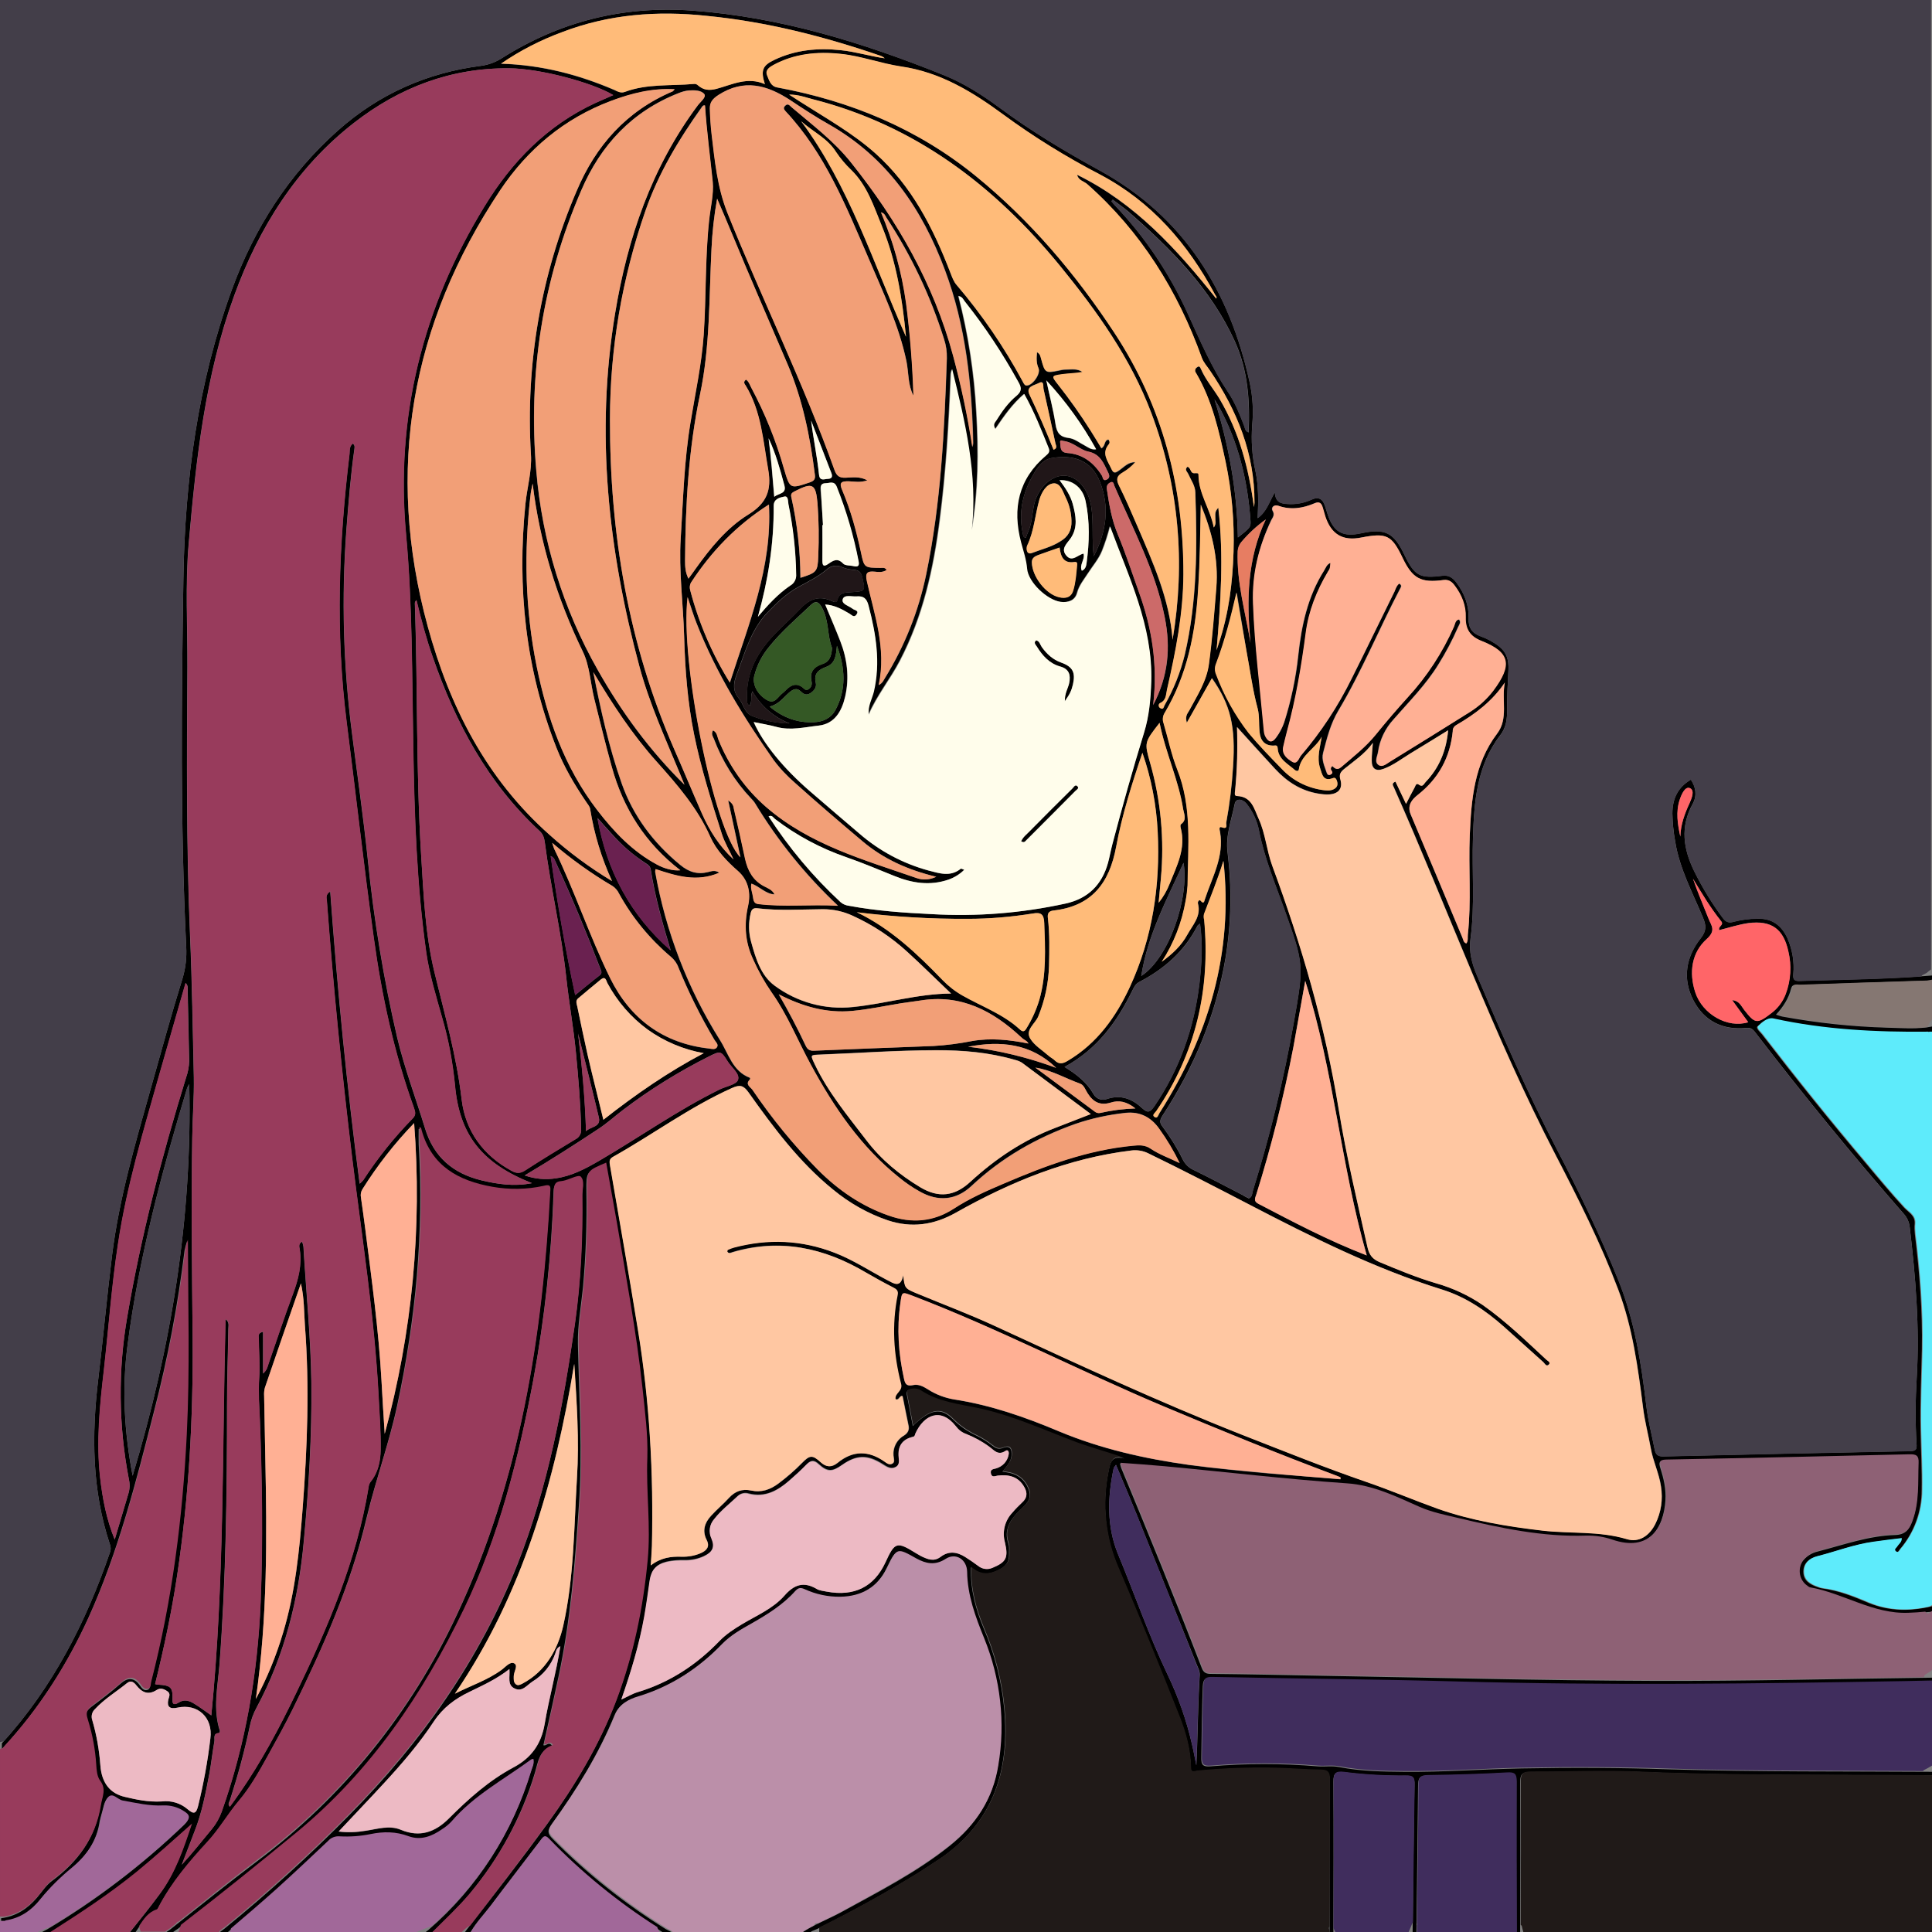 <?xml version="1.0" encoding="utf-8"?>
<!-- Generator: Adobe Illustrator 24.1.0, SVG Export Plug-In . SVG Version: 6.00 Build 0)  -->
<svg version="1.1" baseProfile="tiny" id="图层_1"
	 xmlns="http://www.w3.org/2000/svg" xmlns:xlink="http://www.w3.org/1999/xlink" x="0px" y="0px" viewBox="0 0 1024 1024"
	 xml:space="preserve">
<rect x="0" y="0" width="1024" height="1024" fill="#808080" stroke="none"/>
<g id="图层_1_x5F_复制">
	<path d="M1,924c26.7-29.3,44.4-63.8,57.2-101c0.6-1.4,0.6-2.9,0.1-4.3c-9.6-28.8-9.8-58.2-6.2-87.9c2.6-21.8,4.6-43.7,7.3-65.5
		c3.8-30.5,12.5-59.9,20.8-89.4c5.4-19.2,10.7-38.5,16.6-57.5c1.6-5.4,2.2-11,1.9-16.5c-3.2-65.1-2.5-130.3-1.5-195.4
		c0.8-52,7.7-103.7,25.7-153c11.9-32.6,30.2-61.2,56.3-84.4c21.6-19.2,47-30.5,75.7-34.2c3.9-0.5,7.7-1.9,11-4
		C296.7,11.4,330.1,3,366.7,5.6c46.8,3.4,90.8,17,133.8,34.3c10.6,4.3,20.1,10.4,29.2,17.1c16.9,12.6,34.9,23.3,53.3,33.4
		c44.7,24.6,68.8,63.9,79.4,112.5c1.6,7.4,2,14.9,1.3,22.4c-0.6,8.1-0.1,16.3,1.7,24.2c1.7,8,1.6,16.2,1.2,25.1
		c4.8-3.4,6-8.4,9.1-13.7c0.3,5.6,3.5,6,6.8,6.2c4.3,0.3,8.7-0.5,12.6-2.3c3.9-1.8,6-0.3,7.2,3.4c0.4,1.3,0.8,2.5,1.2,3.8
		c3.1,9.9,8,12.8,18,10.6c12.5-2.7,17.2-0.4,22.7,11.1s8.2,13,20.5,11.4c3.5-0.4,5.7,1.5,7.5,4c4,5.5,6.4,11.7,6.2,18.6
		c-0.2,4.9,1.8,7.9,6.3,9.5c3.6,1.3,7,3.1,10,5.5c3.9,3.2,5,7,4.8,12.3c-0.3,6.9-0.8,13.9-0.7,20.8c0.1,5-0.5,9.9-3.6,13.8
		c-12.5,16.2-13.9,35.3-14.5,54.5c-0.6,17.8,1.1,35.7-1.3,53.4c-0.9,7,0.7,13,3.3,19.2c13.2,31.1,26.7,62.1,42.3,92.1
		c11.9,22.8,23.2,45.9,32.8,69.8c8.6,21.4,12.1,43.9,14.8,66.6c0.9,7.7,2.9,15.3,4.4,23c0.5,2.7,1.7,3.8,4.7,3.7
		c43.6-1,87.3-2,130.9-2.8c3.1-0.1,3.4-1.2,3.2-3.9c-0.7-11.7-0.6-23.3,0.1-35c1.6-26.7-0.6-53.3-3.7-79.8c-0.3-2.7-1.4-5.1-3.2-7.1
		c-27.1-31-53.1-62.9-78.2-95.5c-1.3-1.7-2.3-3.3-5.1-3c-12.5,1.3-22.4-3.5-28.2-14.7c-5.9-11.5-3.9-22.9,3.9-32.8
		c3.1-3.9,3-6.7,1.2-11c-5.5-13.2-12.4-25.9-14.7-40.2c-0.9-4.9-1.4-9.9-1.5-14.9c0-7.8,2.8-13.9,9.8-18c2.7,4.1,3.3,8.5,1,12.8
		c-6.8,12.2-5,24,0.8,35.8c4.3,8.7,9.3,16.9,15.1,24.7c1.7,2.3,3.3,2.8,5.9,2c4-1,8.2-1.6,12.3-1.6c7.9-0.3,12.9,3.5,16.1,10.4
		c2.6,6,3.7,12.5,3.1,19c-0.2,2.4,0.2,3.7,3.1,3.6c23.6-0.8,47.3-0.9,70.9-2.9v2c-2,1-4.2,0.8-6.4,0.9c-21.5,0.7-42.9,1.4-64.4,2.2
		c-1.6,0.1-3.7-0.9-4.4,1.9c-1.3,5.2-4.2,9.7-8,13.8c1.1,0.4,2.2,0.7,3.3,1c18.5,3.4,37.2,5.4,56,5.9c8,0.2,16,0.9,23.9-0.7v3
		c-28.5,0.5-56.9-0.8-84.9-7c-3-0.7-6,2-8.1,4c-1.1,1.1,1.7,3.2,2.8,4.8c17.8,23.1,36,45.8,54.9,68.1c6.5,7.8,13,15.6,19.9,23.1
		c2.4,2.6,6,4.2,5.7,8.6c-0.2,1.8-0.1,3.6,0.1,5.5c2.5,20.4,4.1,40.8,3.7,61.3c-0.3,14.2-1,28.3-0.7,42.5c0.2,10.7,0.8,21.3,0.6,32
		c0,11.4-4.1,22.5-11.5,31.2c-0.6,0.7-1.2,2.5-2.6,1.2c-1-1,0.4-1.7,0.8-2.4c0.8-1.4,2.5-2.3,2.4-4.5c-5,0.6-10,1.2-14.9,1.9
		c-10.3,1.4-20,5.2-29.9,7.7c-3.9,1-7,3.5-7,8c0,4.8,3.5,6.8,7.5,8.2c0.8,0.3,1.6,0.6,2.4,0.7c8.7,1.1,16.7,4.3,24.7,7.7
		c11.2,4.6,22.7,4.5,34.3,1.6v3c-4.5,0.3-8.9,0.8-13.4,1c-18.8,0.8-34.5-10.3-52.3-13.5c-0.5-0.2-0.9-0.4-1.3-0.8
		c-4.3-2.9-5.4-8.8-2.5-13.2c0.1-0.2,0.2-0.3,0.4-0.5c2-2.5,4.9-4.2,8-4.9c13.5-3.5,26.8-8.3,40.9-8.7c5.5-0.2,7.4-3,8.9-7.2
		c3.7-10,2.8-20.3,3.2-30.6c0.2-4-1.3-4.7-4.9-4.6c-43,1-85.9,2-128.9,2.8c-3.7,0.1-3.6,1.4-2.8,4.1c1.8,5.6,3.1,11.3,2.7,17.2
		c-1,14.6-8.7,27.9-28.5,21.1c-4.4-1.5-9.1-2.2-13.8-2.1c-23.2,0.8-45.7-4.1-68.1-9.4c-6.8-1.6-13.7-3-20.1-5.8
		c-12.4-5.5-24.8-11.6-38.5-12.5c-32.4-2.2-64.7-6.1-97-9.1c-7.5-0.7-15.1-1.2-23.1-1.8c0.3,1.3,0.5,1.9,0.7,2.5
		c14.6,35.2,29,70.5,42.7,106c1,2.5,2.4,3,4.9,3c19.7,0.2,39.3,0.6,59,1c58.3,1,116.6,2.5,174.9,2.7c49.6,0.2,99.3-1.1,148.9-1.7v2
		l-15,0.2c-79.3,1.4-158.5,2.4-237.8,0.2c-43.1-1.2-86.3-1.5-129.4-2.4c-3.5-0.1-4.8,0.6-5,4.5c-0.5,12.7-0.6,25.3-0.8,38
		c-0.1,3.8,1,4.8,4.8,4.5c18.9-1.6,38-1.6,56.9,0c3.8,0.3,7.4-0.4,11.5,0.4c11.2,2.2,22.8,2.4,34.3,2.5c20.8,0.2,41.6-1.4,62.4-1.8
		c26.2-0.5,52.5-0.4,78.7,0.5c46.4,1.4,92.9,1,139.4,1.3v2c-51.5-0.6-103.1,0.3-154.6-1.9c-19.6-0.8-39.3,0.1-58.9,0
		c-4.4,0-5.5,1.2-5.5,5.6c0.2,26.8,0.1,53.6,0,80.4h-2c0-26.9-0.1-53.9,0-80.8c0-4-1.1-4.9-5-4.7c-13.9,0.8-27.9,1.2-41.9,1.4
		c-4.2,0-5.2,1.2-5.2,5.3c-0.2,26.3-0.6,52.5-0.9,78.8h-2c0.3-26.4,0.5-52.9,1-79.3c0.1-3.7-0.9-4.8-4.6-4.7
		c-11,0.1-22-0.5-32.8-1.9c-4.3-0.5-5.6,0.5-5.6,5.1c0.2,26.9,0.1,53.9,0,80.8h-2c0-27.3-0.1-54.7,0-82c0-3.8-1.1-4.9-4.7-5
		c-8-0.1-16-0.8-24-1c-13.8-0.3-27.7,0.2-41.4,1.5c-1.3,0.1-3.5,1.4-3.5-1.5c-0.1-9.4-2.6-18.5-6-27.1c-10.4-26.3-21-52.5-32.2-78.5
		c-7.1-16.1-9-34-5.5-51.3c0.9-4.8,1.6-9.2,8.6-7.2c-8.8-3.2-17.4-5.4-25.8-8.5c-17.3-6.5-34.1-14.3-52.3-18.1
		c-10.2-2.1-20.8-3.3-29.8-9.2c-1.4-0.9-3.1-1.3-4.8-1c-1.6,0.2-3.1,0.7-2.7,2.8c1,5.4,2.1,10.8,3.2,16.7c9.2-8.9,14.9-10,21.2-3.6
		c3.7,3.7,8.1,6.7,12.9,8.9c2.8,1.4,5.5,3.1,8,5.1c1.8,1.4,3.3,2.2,5.8,1.2c3.7-1.5,4.7,0.8,4.4,4.2s-2.7,5.7-4.8,8.4l1.9,0.3
		c5.8,0.8,9.9,3.7,12,9.2s-1.9,8.2-5.1,11.4c-4.8,4.8-8.2,10.1-5.6,17.4c0.6,1.7,0.2,3.6,0.3,5.5c0.2,4-1.7,6.4-5.2,8.2
		c-5.1,2.7-9.9,3.3-15-1.3c-0.3,12.1,2.6,22.3,6.7,32.2c5.8,13.5,9.5,27.8,10.9,42.3c3.3,34.5-6.6,62.8-37,82
		c-2.5,1.6-5,3.3-7.5,4.9c-17.7,11-35.9,21-54.6,30.3c-1.6,0.8-3.6,1-4.5,2.9h-5c6.9-4.9,14.9-7.8,22.3-11.8
		c19.7-10.8,39.8-21,57.4-35.1c13.6-10.9,22.7-24.5,25.5-42.1c3.8-22.8,1.1-46.2-7.6-67.6c-4.6-11.3-8.8-22.6-9-35.1
		c-0.1-6.6-6.1-10.4-11.5-6.8s-10.3,2.5-15.4-0.3c-10.3-5.8-10.3-5.8-15.5,4.9c-5,10.3-13.5,15.2-24.8,15.4c-6.5,0.1-13-1.3-18.9-4
		c-1.8-0.8-3.2-1-4.8,0.8c-6.5,7.3-14.7,12.4-23.1,17.2c-5.5,3.1-11.1,6.2-15.6,10.8c-12.6,13.1-27.3,22.7-44.7,28
		c-5.1,1.5-10,4.1-12.2,9.5c-8.5,20.8-20.2,39.7-33.3,57.8c-2.3,3.2-2.4,4.8,0.5,7.7c18,18.3,38.2,34.3,60,47.9
		c1.3,0.8,3.2,1.1,3.7,3h-4c-0.3-0.4-0.5-0.9-0.9-1.1c-22.4-13.8-43-30.4-61.2-49.3c-2.3-2.4-3.1-1-4.4,0.8
		c-8.7,11.5-17.6,22.9-26.3,34.5c-3.8,5-8.3,9.5-11.2,15.1h-3c0.4-0.7,0.8-1.4,1.3-2.1c14.6-18.7,29.2-37.4,43.1-56.6
		c14.7-20.3,27.5-41.6,36.4-65.1c9-23.9,14.1-48.7,16.5-74.2c1.7-18.1-0.9-36.1-0.2-54.1c0.4-12.5-1.3-24.9-2.6-37.4
		c-3.2-29.5-8.7-58.6-13.6-87.8c-1.8-10.5-3.8-20.9-5.6-31.4c-10.2,4.3-10.2,4.3-10.1,14.4c0.3,17-0.3,34-1.8,50.9
		c-1,10.1-2.9,20.2-2.7,30.3c0.6,28.6,2.5,57.1,0.5,85.7c-2.1,30.4-4.4,60.7-10.8,90.6c-2.6,12.1-5.3,24.2-8,36.3
		c1.5,0.7,2.9-2.4,4.7,0.5c-7,2.2-7.5,8.4-9.2,14.1c-7.1,23.7-19,45.6-34.9,64.6c-6.5,7.6-13.8,14.4-20.9,21.5h-3
		c0.2-1.5,1.6-2.1,2.5-2.9c25.6-22.1,44.3-51.1,54-83.5c0.6-2,1.9-3.9,1.2-6.3c-0.5,0.1-1,0.2-1.4,0.5c-14.3,10.5-30.2,18.9-42,32.7
		c-1.5,1.6-3.2,3-5,4.1c-5.4,3.8-11.3,6.1-17.8,3.7c-6.7-2.5-13.3-2.5-20.1-1.1c-5.4,1.1-10.9,1.5-16.4,1.2
		c-2.3-0.2-4.6,0.7-6.1,2.4c-9.1,8.6-18.1,17.2-27.4,25.5c-9,8.1-18.3,15.9-27.5,23.8h-3c0.3-1.9,2-2.5,3.2-3.5
		c23.1-18.8,45.2-38.9,66.1-60.1c38.3-38.7,69.2-82.3,89.3-133.1c16.1-40.8,24.1-83.6,30.3-126.8c3.2-22.6,4.2-45.4,3.9-68.3
		c0-3.3,1.3-7.3-0.9-9.5c-1.1-1.1-5.4,1.2-8.3,2c-0.6,0.2-1.3,0.3-2,0.4c-2.9,0.2-3.8,1.5-3.9,4.5c-1.1,33.7-4.7,67.2-10.8,100.3
		c-7.9,42-18.3,83.2-36.9,121.9c-21.8,45.2-49.4,86-88.5,118.3c-20.7,17.1-41.6,33.9-62.8,50.3c-1.4,1.1-3.3,1.7-3.8,3.7h-4
		c0.7-1.6,2.4-2.3,3.7-3.3c15.2-12,30.2-24.2,45.6-35.8c45.7-34.2,82.2-79.2,106.3-131c33.3-70.9,45.1-146.5,49.2-223.9
		c0.2-3.2-1.2-3.1-3.6-2.5c-9,2-18.3,2.1-27.3,0.5c-17.9-3.2-32.1-10.9-37.4-29.9c-0.2-0.6-0.1-1.7-1.2-1.6c0,2.7-0.1,5.4,0,8
		c2.8,46.7-1.6,92.8-11.4,138.5c-4.3,20.1-11.4,39.5-16.2,59.5c-8.4,35.8-23.2,69-39.3,101.8c-4.2,8.5-8.8,16.8-13.4,25.1
		s-9.3,16.7-15.4,23.9c-5.9,7-10.4,15-16.7,21.8c-9.7,10.5-19,21.5-25.7,34.3c-0.3,0.6-0.6,1.4-1.1,1.6c-6.3,2.2-8.4,8.3-12.1,12.8
		h-3c5.7-7.2,11.5-14.2,16.9-21.6c8.2-11.1,12.5-24,16.8-36.9c-9.8,8.7-19.3,17.3-29.3,25.5c-15,12.2-31.2,22.7-47.4,33h-4
		c1-1.7,2.9-2.2,4.4-3.1c26.2-15.6,50.5-34.2,72.5-55.3c3.3-3.2,2.8-4.8-0.8-6.9c-3.1-2-6.8-2.9-10.4-2.8
		c-7.4,0.4-14.5-1.3-21.7-2.6c-2.7-0.5-5.1-4.4-7.7-1.8c-1.9,2-2.2,5.5-3.1,8.3c-0.4,1.3-0.7,2.6-1,3.9c-1.5,10.4-7,18.5-15,25.1
		c-6.2,5.1-11.9,10.7-16.9,16.9c-5.1,6.4-11.8,10.7-20.3,11.3v-2c7.8-1,14-5,19-10.9c2.6-3,4.8-6.6,8-8.9
		c13.5-10,22.8-22.4,25.5-39.5c0.7-4.5,3-8.4-0.4-12.9c-1.7-2.3-1.9-5.6-2.1-8.6c-0.5-7.8-1.9-15.5-4.2-23c-1-3.3-1.8-5.3,2-8.2
		c5.3-4,10.6-8,15.6-12.4c3.6-3.2,7.1-3.3,10.1,1c0.9,1.3,2.1,3,4,2.4c1.7-0.5,1.3-2.5,1.7-3.9c11.1-43,16.6-86.6,18.8-130.8
		c1.7-34.1,0.7-68.3,0.6-103.3c-0.6,1.7-1,3.4-1.4,5.1c-3.5,28.7-8.9,57.2-16.2,85.3c-9.5,37.2-18.9,74.5-34.9,109.7
		C35.4,882.6,20.4,906.3,1,927V924z M478.8,675.8c0.8,6.9,0.7,7,7.5,9.8c13.7,5.7,27.6,10.9,41,17.1c43.4,20,86.7,40.2,131.1,57.7
		c22,8.6,43.8,17.4,66.2,25.1c12.5,4.3,25,9.6,37.5,14.1c17.9,6.3,36.7,9.4,55.6,11.6c14.8,1.7,29.9,0.1,44.6,4.5
		c6.5,2,12-1.8,15.1-8s4.1-13.1,3-19.9c-1-7-4.2-13.3-5.4-20.2c-1.3-7.2-3.2-14.3-4.1-21.6c-2.7-21.2-5.5-42.2-13.1-62.4
		c-9.3-24.6-21.1-48.1-33.2-71.4c-32.8-63.2-57-130.1-85.8-195c-0.4-0.9-1.4-2.1,0.9-3c1.8,3.7,3.5,7.5,5.6,11.8
		c1.7-3.4,3.1-6,4.5-8.6c0.5-0.9,0.8-2.7,2.3-1.6c2.1,1.6,2.7-0.5,3.5-1.3c7.2-7.5,11-16.5,12-27.5c-7,4.3-13.4,8.3-19.9,12.2
		c-4.7,2.9-9.1,6.3-14.2,8.2c-4.2,1.6-6.5,0-6.4-4.5c0-2.8,0.3-5.5,0.6-9.2c-4.5,6.1-10.2,9.7-15.3,13.9c-1.8,1.5-2.7,2.8-1.9,5.5
		c1.4,4.7-1,7.6-6.1,7.9c-1.8,0.1-3.7-0.1-5.5-0.4c-9.3-1.5-16.7-6.3-23-13.1c-6.6-7.1-13.1-14.4-20.2-22.2
		c0.4,11.2,0.1,22.5-1,33.7c-0.1,1.1-0.6,2.8,1,2.9c7.9,0.3,9.1,6.9,11.5,12.1c3.6,7.9,4.2,16.7,7.2,24.9
		c15.5,41.9,28,84.7,35.2,129c4,24.6,9.8,48.9,15.3,73.3c0.9,3.9,2.6,6.2,6.5,7.8c9.8,4.1,19.7,8.2,29.9,11.2
		c8.8,2.5,17.2,6.4,24.8,11.6c12.2,8.6,22.8,18.9,33.7,29c0.7,0.6,2.5,1.4,1,2.6c-1.2,1-2-0.7-2.7-1.4c-7-6.2-13.8-12.5-20.8-18.7
		c-9.8-8.7-20.5-16-33.2-19.9c-35.6-11.1-68.7-27.7-101.6-44.8c-17.9-9.3-35.7-18.5-53.8-27.3c-2.8-1.4-6-1.9-9.1-1.5
		c-33.5,4.1-63.9,16.6-93,33c-11.6,6.5-23.4,8.2-36,4c-10.6-3.6-20.4-9.2-29-16.3C423.7,616,410,597.6,396.8,579
		c-2.7-3.8-4.6-4.2-8.8-2.3c-22.3,10-41.9,24.6-63.1,36.5c-2.1,1.2-1.8,2.7-1.5,4.6c5,29,10.1,58.1,14.8,87.1
		c6.2,37.9,8.3,76.1,7.4,114.5c-0.1,3.2-0.4,6.4-0.6,10.3c5.3-4.1,10.7-4.8,16.3-4.6c3.5,0.1,7-0.5,10.2-1.9s4.9-3.5,3.1-7
		c-2.5-4.9-1-9.2,2.4-12.8c3-3.3,6.5-6.2,9.5-9.5c3.2-3.5,7-4.9,11.7-3.9c5.4,1.2,10.1-0.4,14.5-3.7s8.6-6.9,12.4-10.8
		c4.2-4.3,5.6-4.5,10-0.5c3,2.8,5.9,2.8,8.9,0.4c8.3-6.8,16.6-6.6,25.1-0.6c1.1,0.8,2.3,1.7,3.7,1.1c1.7-0.7,1.1-2.3,1-3.5
		c-0.8-4.6,1.4-9.2,5.4-11.5c2-1.3,3-2.9,2.4-5.5c-1.1-5.2-2.1-10.4-3.1-15.4c-2-0.7-2,2.5-4.1,1.5c-0.6-3.2,4-4.2,2.9-8.2
		c-4-15.5-5-31.2-1.8-47c0.5-2.4-0.7-3.2-2.5-4.1c-4.9-2.5-9.7-5.2-14.4-7.9c-22-13-45.3-18.1-70.4-10.7c-1,0.3-2.2,1.1-3-0.4
		c0.1-0.3,0.1-0.8,0.3-0.8c1.1-0.5,2.1-0.9,3.2-1.2c18.1-4.8,35.9-4.1,53.4,2.7c9.9,3.8,18.6,9.6,27.9,14.5
		C473.7,680.1,477.4,683,478.8,675.8z M119.5,699.2c2.2,1.6,1.5,3.5,1.5,5.2c-0.2,13.3-0.7,26.7-0.7,40c0,46-0.5,92-4,137.9
		c-0.9,11.6-3.6,23.4,0.2,35.1c0.1,0.3-0.3,1.2-0.5,1.2c-3.3,0.1-2.1,2.9-2.4,4.4c-1,5.6-1.6,11.2-2.6,16.8
		c-2,10.3-3.9,20.7-7.8,30.6c-2.3,6-4.6,12-6.9,18c5.7-6.2,10.8-12.7,16.1-19.1c2.2-2.7,3.9-5.8,5.1-9.1c12.7-35.9,19-73,20.6-111
		c1.3-32.2,0.8-64.3-0.4-96.5c-0.3-7.3-0.9-14.4-0.4-21.8c0.5-7.1-0.1-14.3-0.2-21.5c0-1.1-0.7-2.8,2.3-3.5V728
		c2.2-2,2.3-3.5,2.8-4.9c4.3-12.4,8.4-24.9,13-37.2c2.9-7.8,4.9-15.5,3.6-23.8c-0.2-1.2-0.8-2.9,1.3-4c0.3,0.8,0.5,1.7,0.7,2.6
		c1.4,24.1,3.9,48.2,4.2,72.3c0.3,28-1.4,56-4,83.8c-2.8,31-10.2,60.7-25,88.2c-1.7,3.1-2.9,6.4-3.6,9.8
		c-2.8,13.4-6.4,26.5-10.6,39.5c-0.3,0.9-1.3,1.9,0,3.3c1.7-2.4,3.4-4.6,5-7c11.6-16.7,21.2-34.7,30-53
		c16.9-35,32.2-70.6,38.5-109.3c0.1-1,0.4-2,1-2.8c4.1-5,5.3-11,5.4-17c0.1-9.7-0.6-19.3-1.1-29c-2.2-42.2-8.9-84-14-125.9
		c-5.5-45.3-10-90.7-13.4-136.2c-0.1-1.4-0.9-3.2,1.8-4.9c3.8,52,8.8,103.2,15.6,154.9c0.7-0.6,1.3-1.2,1.9-1.9
		c7.6-11.7,16.4-22.7,26.2-32.7c2-2,1.3-3.7,0.6-5.8c-10.5-29.1-17-59.2-21.2-89.7c-5.3-38.1-9.5-76.3-14.4-114.5
		c-6-47.4-4.2-94.8,1.5-142.1c0.2-1.9-0.2-4.2,1.8-5.6c1.2,1,0.9,2,0.8,3c-2,14-3.1,28.1-4.2,42.3c-2.7,36.3-1.7,72.7,3,108.7
		c2.8,22.1,6,44.2,8.3,66.4c3.2,31.8,8.4,63.4,15.6,94.5c3.9,16.3,9.8,31.9,14.7,47.9c4.6,15.3,14.8,24,29.9,27.7
		c8.5,2,17.2,3.4,26.8,1.5c-26.6-10.5-38.4-25.6-40.8-52c-1.2-12.1-3.4-24.1-6.8-35.7c-3.2-11.4-6.7-22.7-8.4-34.4
		c-5.1-36.2-6.3-72.7-6.9-109.2c-0.7-37.4-0.4-74.9-3.8-112.3c-5.8-62.7,8.8-120.7,41.6-174.2c14.4-23.6,33.2-42.9,58.7-54.7
		c3.1-1.4,6.2-2.7,9.5-4.2c-10.9-6.6-38.8-14.1-55.1-14.2c-30.9-0.3-58.3,10.2-82.3,28.9c-30.6,23.8-50.4,55.6-63.5,91.6
		c-15.4,42.3-20.2,86.7-24.1,131.2c-1.9,22-0.6,44-0.7,66c-0.3,47.3-0.6,94.6,1.4,142c1.1,25,1.4,49.9,2,74.9
		c0.2,10.7-0.7,21.4-0.8,32.1c-0.6,35.8-0.1,71.7,0.2,107.5c0.3,41.7-2,83.3-8.2,124.5c-2.9,19.4-7,38.6-11.7,57.7
		c0.6,0.2,1.1,0.3,1.7,0.3c6.8,0.4,7.8,1.5,7.5,8.2c-0.1,3.2,2.2,2,3.3,1.3c3.1-2,5.8-0.9,8.4,0.7c3.1,1.9,6.1,4.2,8.9,6.1
		C118.9,839.2,117.7,769.2,119.5,699.2z M588.1,279c-1.1,4.4-2.5,8.7-4.2,13c-1.8,4.4-4.9,7.9-7.4,11.8c-2.1,3.3-4.7,6.3-5.8,10.4
		s-4.7,5.3-8.8,4.8c-7.2-1-17.2-10.4-17.8-17.6c-0.4-4.9-2-9.4-3.2-14c-4.7-17.9-1.4-33.6,13.3-46c1.3-1.1,2.1-2,1.4-3.8
		c-3.9-9.7-7.7-19.4-13-28.8c-6.3,5.4-10.7,11.8-15.3,18.6c-1.5-2.6-0.1-3.6,0.5-4.6c3-4.8,6.3-9.5,10.7-13.1
		c3.1-2.6,2.6-4.6,0.9-7.6c-8.2-14.9-17.6-29.1-28.2-42.4c-0.9-1.1-1.3-2.7-3.4-2.9c5.2,20.2,8.4,40.9,9.5,61.7
		c1.2,20.8,1.1,41.6-2.5,62.3c3.2-29.3-3.5-57.2-10.4-85.2c-0.4,1-0.7,2.1-0.7,3.3c-1,25.6-2.5,51.2-5.8,76.7
		c-3.3,25.9-8.9,51.1-21.1,74.5c-5.1,9.8-12.2,18.4-16.6,28.6c-0.6-4.5,1.7-8.2,2.7-12.2c3.8-15.4,1.3-30.4-2.6-45.4
		c-1-4-2.7-5.3-6.4-5c-2.6,0.2-6.5-1.1-7.3,1.5s3.3,3.5,5.3,5.1c1,0.8,3.5,0.8,2,3c-1.3,1.9-2.6,0.2-3.8-0.5
		c-3.9-2.3-7.9-4.5-12.8-4.8c2.8,6.7,5.5,13,8,19.4c3.7,9.5,4.9,19.4,2.6,29.4c-1.8,7.8-5.6,14.5-14.2,15.4
		c-7.3,0.8-14.7,2.7-22.1,0.7c-4-1.1-8-1.7-12.2-2.6c5.1,11.5,15.9,24.7,30.2,37c8.6,7.4,17.2,14.8,25.8,22.1
		c10.6,9.2,23.1,15.9,36.7,19.6c5.8,1.5,11.6,3.5,17.1-1c0.2-0.1,0.8,0.3,1.8,0.6c-2.3,2.3-5.2,4.1-8.3,5.2
		c-9.9,3.4-19.3,1.9-28.7-1.9c-8.5-3.4-16.9-7-25.6-10c-13.6-4.7-26.3-11.5-37.7-20.2c-0.9-0.7-1.6-2.3-3.4-1.4
		c10.8,16.7,23.6,32,38.2,45.5c1.3,1.1,2.8,1.7,4.5,1.9c14.5,2.7,29.1,3.7,43.7,4.4c23.8,1.4,47.7-0.5,71-5.6
		c11.9-2.6,19.3-10,22.5-21.6c0.9-3.4,1.5-6.8,2.4-10.2c5.2-19.7,10.7-39.3,16.7-58.8c2.7-8.7,3.5-17.8,3.8-27
		C610.9,331.7,598,305.8,588.1,279z M324.4,467c-5.6-12.2-9.5-25-11.6-38.2c-0.2-1.4-1.4-2.6-2.2-3.9c-6.1-9-11.6-18.3-15.6-28.4
		c-16.5-41.8-21-85.1-16.5-129.5c0.9-8.8,3.5-17.4,2.9-26.2c-2.9-47.7,5.3-95.5,24.2-139.5c10.2-24.2,26.5-42.5,51-52.9
		c0.3-0.2,0.5-0.6,1-1.1c-12-0.6-23.1,2.3-33.9,6.3c-24.6,9.3-44.1,25.6-58.6,47.3c-47.4,71.1-61,148.3-38.4,231.1
		c11.6,42.5,31,80.7,64.6,110.5C301.5,451.7,312.6,459.9,324.4,467z M515.5,237c0.2-0.7,0.3-1.4,0.4-2.1c-0.7-31.3-3.9-62.2-15-91.8
		c-12.1-32.4-30.7-59.7-61.6-77.2c-7.1-4-13.9-8.5-20.7-13c-12.1-7.9-24.2-11.3-37.7-2.6c-3.2,2.1-4.6,3.9-4.6,7.1
		c0.1,4.5,0.4,9,0.9,13.5c1.7,14.2,3,28.3,8.4,41.9c18.3,45.7,40.2,89.9,56.8,136.4c1.1,3,2.5,4.1,5.8,4c3.5-0.1,7.4-0.9,11.6,1.4
		c-3.9,1.3-6.9,0.6-9.8,0.5c-3.9-0.1-5.4,0.5-3.5,4.8c4.5,10.6,7.5,21.7,9.9,32.9c1.7,8.2,1.8,8.1,10.4,8.2c1,0,2.3-0.4,3.2,1.1
		c-2.1,1.4-4.3,1.1-6.3,0.9c-4-0.4-5.1,0.7-4.2,4.9c4,18,10.5,35.8,6.3,55.2c2.2-1.1,2.6-2.7,3.4-3.9c10.4-16.9,17.8-35.5,21.8-55
		c7.8-37.7,9.6-75.9,10.9-114.2c0.1-3.5-0.4-7-1.5-10.3c-7.1-22.7-17.4-44.4-30.5-64.3c-0.6-1-1-2.4-2.9-2.8
		c6.5,15.4,11,31.6,13.3,48.2c2.1,16.3,3.4,32.6,3.9,49c-3-5.8-2.5-12.2-3.7-18.2c-4-19.2-12.5-36.8-20.1-54.7
		c-11.9-27.5-23-55.5-44-77.9c-0.9-1-1.3-1.8-0.2-2.9c1.5-1.5,2.4-0.1,3.3,0.7c11,9.4,22.5,17.9,31.7,29.5
		c24.6,30.8,43.7,64.1,54,102.2C509.5,204.5,512.9,220.7,515.5,237z M220.7,318.1c-1.2,1-0.8,2.1-0.8,3c1.5,44,0.6,88,3.3,131.9
		c1.3,20.8,2.1,41.7,7,62c5.4,22.5,11.8,44.6,14.5,67.8c2,16.7,11.4,29.6,26.6,37.8c2.4,1.3,4.4,1.4,6.9-0.2
		c8.8-5.7,17.8-11.2,26.8-16.6c2.1-1,3.3-3.3,3-5.6c-0.3-13.7-1.5-27.3-2.8-40.9c-1.3-13.2-3.7-26.3-5.1-39.6
		c-2.6-23.8-8.2-47.2-11.3-71c-0.3-2.3-0.8-4.4-2.7-6.2c-27.5-25.4-44.6-57.3-56.7-92.2C225.9,338.5,223.2,328.5,220.7,318.1z
		 M644.8,344.7c0.4-1.2,0.8-2.4,1.2-3.7c5.3-15.8,7.3-32.1,7.8-48.5c0.5-16-0.9-32-4.2-47.7c-3.5-16.2-7.1-32.6-15.7-47.1
		c-0.7-0.8-0.6-2.1,0.3-2.8c0.1-0.1,0.2-0.1,0.3-0.2c1.3-1.1,1.7,0.3,2.1,1.1c2.5,5.7,6.6,10.4,9.8,15.7
		c10.3,17.5,15.5,36.6,18.2,57.3c0.2-1.3,0.3-1.8,0.3-2.3c0.1-26-9.2-48.8-23.5-69.9c-1.5-2.3-3.4-4.2-4.4-6.9
		c-12.8-35.5-32.2-66.8-60.7-92c-1.8-1.6-4.8-2-5.4-5c30.7,15,52.9,39.5,73.7,65.6c0.6-0.8-0.3-1.5-0.6-2.1
		c-14.4-26.9-33.5-49.1-60.9-63.6c-17.9-9.3-35.1-19.9-51.3-31.8c-16.3-12-33.4-22.5-54.2-25.5c-10.8-1.6-21.2-5.6-32.2-6.7
		c-12.3-1.3-24.3-0.1-35.4,5.9c-2,1.1-4.5,2.7-3.4,5.4s1.9,5.9,5.4,6.5c38.9,7.2,74.5,21.9,105.4,47.1
		c28.9,23.6,52.7,51.7,73.2,82.8c25.7,39,36.8,81.9,36.7,128.1c-0.1,20.8-4.1,41-8.7,61.1c-0.6,2.6-0.3,5.6-3.6,7.1
		c-0.8,0.4-1,1.4-0.6,2.1c0.2,0.3,0.5,0.6,0.8,0.7c1.6,0.9,1.7-0.9,2.1-1.6c4.8-8.4,8.4-17.4,10.7-26.8c6.6-28.3,6.6-57.1,5.6-86
		c-0.1-3.6-2.3-6.6-3.7-9.7c-0.5-1.2-2.2-2.3-0.5-3.9c1.9,0.4,1.5,3.4,3.5,3.4c2.3,0,2.4-0.2,2.4,1.3c0.2,9.8,6.2,17.6,8.1,27.5
		c1.5-2.2,0.7-3.6,0.8-5.1s-0.6-3.2,1.6-5.4C648.7,295,646.9,319.6,644.8,344.7z M329.3,900.8c3.5-1.6,5.9-3.1,8.6-3.9
		c17-5.1,31.3-14.5,43.5-27.2c3.5-3.6,7.7-6.3,12-8.9c7.7-4.6,16.3-8.2,22.3-15c5.2-6,10.3-7.7,17.2-3.6c1.5,0.9,3.5,1,5.3,1.4
		c14.6,2.7,25.1-2.5,31.1-15.5c5-10.9,6-11.2,16.3-4.8c0.8,0.5,1.7,1,2.6,1.5c3.4,1.6,6.7,3.1,10.3,0.4c4.3-3.3,8.7-2.7,13,0
		c2.4,1.5,4.7,3.1,7,4.8c2.1,1.7,5,2.1,7.5,1c7.2-3,8.6-5.2,6.6-13.6c-1.5-5.6,0-11.5,4-15.7c1.6-1.9,3.4-3.7,5.2-5.4
		c2.7-2.4,2.8-5.2,1.1-8.1c-3.1-5.6-8.2-6.8-14.1-6.1c-1.4,0.2-3.1,1.2-3.6-1.1s1.3-2.3,2.7-2.7c3.5-1,6.1-3.8,6.7-7.4
		c0.3-1.5-0.4-2.8-1.7-1.9c-4,2.7-6.1-0.5-8.7-2.3c-3.8-2.8-7.9-5-12.2-6.7c-2.2-0.8-4-2.2-5.4-4.1c-8-10.1-16.9-6-21.4,3.8
		c-0.4,0.9-0.2,1.7-1.6,1.9c-5,1.1-7.4,4.3-7.2,9.5c0.1,2.2,1,4.9-1.6,6.3s-4.8-0.2-6.9-1.5c-8-5.1-13.8-5-21.5,0.4
		c-5.2,3.7-7.8,3.8-12.4-0.4c-2.6-2.5-4.4-2-6.6,0.3c-2.9,3-6,5.8-9.1,8.5c-6.1,5.3-12.8,9-21.4,6.8c-2-0.6-4.1-0.2-5.7,1.2
		c-4.2,4-8.9,7.6-12.5,12.2c-2.5,2.8-3.1,6.8-1.5,10.2c2,4.7,0.6,7.4-4.1,9.6c-3,1.4-6.3,2.1-9.7,2.1c-3.3-0.1-6.7,0.1-9.9,0.8
		c-5.6,1.4-8.1,4.2-9,9.8c-0.9,6.4-1.8,12.9-2.9,19.2C338.8,871.7,334.5,886,329.3,900.8z M741.5,309.3c1.7,1,0.9,1.9,0.5,2.7
		c-11.2,21.4-20.3,43.8-32.7,64.6c-4.2,7-6.1,14.7-8.1,22.4c-1,3.7,0.8,7.2,1.9,10.6c0.3,1,1,1.4,1.9,1s1.3-1.1,0.7-2
		c-0.5-0.7-0.9-1.4,0.3-2.6c1.2,1.1,2.5,2.5,4.7,0.6c6.4-5.5,13.1-10.7,18.5-17.4s11-13.2,16.8-19.6c10.2-11.1,18.4-23.7,24.5-37.5
		c0.6-1.4,0.6-3.4,2.7-3.8c1.3,1.6,0,2.9-0.5,4.1c-3,6.9-6.5,13.5-10.5,19.9c-6.6,10.7-15.5,19.6-23.7,29
		c-4.4,4.8-7.3,10.8-8.2,17.2c-0.3,2.4-2.2,5.3,0.3,7c2.1,1.4,4.4-0.9,6.3-2c14-8.6,28-17.3,42-26.1c4.8-3,9.1-6.9,12.5-11.4
		c9.9-13.4,9.2-20.2-6.3-26.3c-5.9-2.3-8.6-6.1-8.4-12.6c0.2-6.1-2.1-11.8-5.8-16.7c-1.4-1.9-3-3.3-5.8-3
		c-12.2,1.7-16.6-0.8-21.8-11.6c-5.8-12.2-8.5-13.5-21.9-10.9c-9.8,2-16-1.7-19.1-11.2c-0.5-1.6-0.9-3.2-1.4-4.8
		c-0.7-2.2-1.7-3.3-4.4-2.1c-6.1,2.6-12.5,3.6-19,1.3c-2.6-0.9-4,1.1-3.1,2.6c1.3,2.2,0.1,3.5-0.7,5c-6.5,14-10,28.6-9.4,44
		c0.8,22.5,3.7,44.8,5.7,67.2c0.1,1.2,0.3,2.3,0.9,3.4c1.5,2.7,3.3,3.7,5.6,0.5c1.8-2.4,3.2-5.1,4.2-7.9c3.7-11.6,6.2-23.5,7.5-35.6
		c1.7-15.9,5-31.2,13.7-45c0.9-1.4,1.4-3.3,3.4-4.1c-0.2,2.9-0.2,2.9-1.3,4.6c-6,10.1-10.3,20.9-11.8,32.6
		c-2.3,17.7-5.3,35.2-10,52.4c-0.7,2.6-1.3,5.2-1.9,7.8c-0.9,4.1,2.1,6.4,4.8,8s3.4-1.9,4.6-3.3c10.6-12.4,19.6-26.1,26.8-40.7
		c7.7-15.3,15.1-30.8,22.7-46.1C739.6,312.1,740.1,310.3,741.5,309.3z M388.8,455.5c-2.1-4.6-4.8-9-6.3-13.8
		c-5.5-17.3-11-34.6-14.6-52.4c-3.5-17.2-4.8-34.6-5.3-52.1s-2.9-34.6-1.8-52c1.3-20.5,1.8-40.9,5.1-61.2c2.5-15.4,5.9-30.7,7-46.4
		c1.4-20.3,0.7-40.7,2.9-60.9c0.7-6.8,2.5-13.7,1.9-20.3c-1.4-13.5-3.2-27-4.1-40.5c-1.1-0.2-1.4,0.5-1.8,1
		C359.7,74,348.9,92,342,112c-12.3,35.5-18.7,72.8-18.7,110.3c-0.1,60.3,9.7,119,34,174.7c5,11.4,9.7,22.8,14.7,34.1
		C376.1,440.3,381.3,448.7,388.8,455.5z M362.8,416l-2.4-5.9c-7.7-18.6-16.1-37-21.4-56.5c-16.6-61.5-23.5-123.8-13-187.4
		c6.6-40,19.3-77.4,43.8-110.3c1.4-1.9,4.7-4.4,3.5-6c-1.6-2.2-5.3-2.2-8.3-2c-1.8,0.2-3.6,0.7-5.3,1.4
		c-24.7,9.7-41.3,27.5-51.6,51.5c-20.5,47.6-28.3,97.2-23.9,148.8c3.1,37.1,14.2,73.1,32.6,105.5C329.5,377.6,344.5,398,362.8,416
		L362.8,416z M314.4,356.3c3.9,19.9,8.3,39.7,15,58.8c6.1,17.4,16.8,31.6,31,43.3c4.7,3.9,9.3,5.3,15.1,3.8c1.6-0.4,3.4-1.1,5.7,0.4
		c-12,5.2-22.9,1.7-33.8-1.9c-0.1,0.5-0.2,0.9-0.2,1.4c5.6,31.7,17.3,62.1,34.4,89.3c4.5,7.1,6.6,16.4,15.8,19.9
		c0.2,0.3,0.2,0.6,0,0.9c-2.7,2.5,0.3,3.9,1.3,5.3c10.3,15.2,21.9,29.4,34.8,42.5c10.7,10.7,23,19.2,37.4,24.2
		c12.1,4.3,23.7,3.4,34.5-3.6c8.4-5.5,17.5-9.5,26.7-13.4c21.9-9.4,44.2-17.7,68.2-20c3.4-0.3,6.4-0.6,9.7,1.7
		c4.3,2.9,9.4,4.7,15.2,7.5c-3.1-6.4-6.8-12.6-11-18.4c-4.3-6-10.2-9-17.7-8.2c-9.1,1-18,2.9-26.7,5.9
		c-20.5,7.3-38.9,17.8-54.9,32.8c-8.2,7.7-17.8,8.5-27.6,2.9c-3.8-2.1-7.4-4.6-10.7-7.3c-20.3-16.2-34.6-37.2-46.8-59.7
		c-7-12.8-12.4-26.5-20.9-38.5c-3.8-5.5-7.1-11.4-9.8-17.5c-4.2-9-4.9-18.2-2.7-28.2c1.5-6.5,0.5-13.5-5.3-18.6s-11.5-11-14.7-18.1
		c-6.8-15.3-17.5-27.6-28.5-39.9C335,389.2,324.4,373.1,314.4,356.3L314.4,356.3z M621.5,339.2c6.9-41,3.4-81.3-11.2-120.2
		c-10.9-29-28.8-54-48.2-77.8c-34.9-42.7-77-74.8-131.5-88.6c-3.6-0.9-7.1-2.4-12.3-2.4c2.6,1.7,4.3,2.8,5.9,3.8
		c13.6,8.7,27.8,16.6,39.9,27.4c19.3,17.3,30.6,39.6,39.7,63.3c0.9,2.3,1.7,4.7,3.4,6.6c13.4,15.7,25.1,32.8,34.9,51
		c0.4,0.8,1,2,1.7,2.1c3.2,0.6,8-6.1,6.7-9.1c-1.2-2.7-1.1-5.3-0.8-8.5c1.8,1,1.8,2.4,2.2,3.6c2,7.4,2.2,7.6,9.4,6.1
		c1.1-0.3,2.3-0.5,3.5-0.5c3,0,6.2-0.7,9,1.3c-3.7,0.7-7.4,0.7-10.9,1.2c-5.6,0.8-5.6,1-2.2,5.3c6.3,8,12.2,16.3,17.6,24.9
		c1.9,3,3.7,6,5.5,9c2.3-1.2,1.3-4.2,3.7-4.6c0.7,0.6,0.9,1.7,0.3,2.5c-4.1,4.8-0.6,8.8,1.3,13c1.1,2.5,2,2.3,4,0.9
		c2.7-1.8,4.9-4.6,8.7-4.4c-1.9,2.2-4.2,4-6.7,5.5c-3,1.7-3.6,3.5-2,6.8c3.5,7,6.6,14.2,9.7,21.4C611,298.2,619.8,317.5,621.5,339.2
		z M661.9,635.2c1.8-0.7,1.7-2.5,2.1-4c9.1-29.2,16.4-59.1,21.7-89.2c5.5-30.9,5.3-31-5.1-60.3c-4.9-13.6-10.5-27-13.3-41.3
		c-1-5.3-3.3-10.2-6.6-14.4c-2.1-2.6-5.7-3.1-6.3,0.1c-1.7,8.4-4.9,16.8-3.8,25.5c2.3,18.5,2,37.3-1,55.8
		c-5.1,30.3-16.6,58.1-33.4,83.8c-1.4,2.2-1.9,3.7,0,6c4.1,5.5,7.7,11.3,10.7,17.4c1.2,2.4,3.1,4.3,5.5,5.4
		c8.8,4.3,17.5,8.9,26.2,13.4C659.6,634.1,660.7,634.6,661.9,635.2L661.9,635.2z M710.5,784.1v-1c-0.9-0.4-1.8-0.8-2.7-1.1
		c-30.7-11.5-61-23.9-91.2-36.6c-44.6-18.8-87.6-41.2-132.8-58.5c-5.9-2.2-5.7-2.4-6.6,4c-1.9,13.3-1,26.5,1.9,39.7
		c0.6,3,1.4,4.3,4.8,3.6c2.9-0.7,5.6,0.8,8,2.3c4.2,2.7,9,4.5,13.9,5.3c19.4,3,37.7,9.4,55.7,17c22.1,9.2,45.2,14.4,68.8,17.7
		c14,1.9,28.1,3.2,42.2,4.5C685,782,697.8,783,710.5,784.1z M578.1,590.4c-12.5-9.3-24.5-18.3-36.5-27.2c-1.1-0.7-2.4-1.2-3.7-1.5
		c-13.7-4-27.9-5.2-41.9-5.1c-20.5,0-40.9,1.5-61.4,2.3c-5.3,0.2-5.2,0.1-2.8,5.2c7.1,14.9,17.6,27.4,27.5,40.4
		c7.8,10.2,17.5,18.2,28.5,24.8c9.6,5.8,18.2,4.8,26.5-2.9c13.4-12.3,28.2-22.2,45.3-28.7C565.5,595.4,571.5,593,578.1,590.4z
		 M395.4,201.2c1.5,1,2,2.8,2.8,4.3c7.3,13.7,13.1,28,17.3,42.9c3.2,10.9,3.2,10.8,13.9,7.2c2.2-0.8,2.8-1.8,2.5-4
		c-2.5-20.1-6.5-39.9-14.4-58.4c-10-23.4-20.2-46.7-29.9-70.2c-2.4-5.9-5-11.8-7.5-17.7c-1.6,8.8-2.6,17.8-3,26.8
		c-1.3,25.8-0.7,51.6-6.1,77.1c-6.1,29-7.7,58.4-7.9,87.9c0,3.1,0.1,6.2,1.8,9.6c1.5-2,2.7-3.7,3.9-5.4
		c7.8-10.9,16.4-21.5,27.7-28.5c9.8-6,12.6-12.9,10.6-23.9c-2.7-15.2-3.6-30.8-11.9-44.5C394.8,203.7,393.6,202.6,395.4,201.2z
		 M605.5,399c-5.7,16.8-10.8,33.1-13.9,49.7c-3.6,19.5-13,31.6-33.3,33.9c-2.5,0.3-3.2,1.6-2.9,4c1,8.5,0.8,17,0.6,25.4
		c-0.3,9.2-2.2,18.2-5.7,26.7c-1.6,3.9-7,7.1-4.3,11.7c2.2,3.7,6.4,6.2,9.8,9.2c1,0.9,2.3,1.5,3.2,2.4c2.3,2.3,4.4,1.8,7,0.2
		c15.5-9.2,25.5-23.2,32.9-39.2c12-26,16.1-53.7,14.7-82.2C612.9,426.5,610.2,412.5,605.5,399z M378,387.1c2.2,1.2,2.2,3.2,2.8,4.8
		c5.5,13.8,14.2,26.2,25.4,35.9c23.1,20,51.8,27.9,79.7,37.6c3.4,1.2,7.1,0.9,10.4-0.7c-15.1-3.6-28.1-9.5-39.2-18.9
		c-12-10.1-23.9-20.3-35.5-30.7c-4.3-3.7-8.2-7.8-11.6-12.4c-15.9-22.6-30.4-46.1-40.6-72c-1.8-4.4-3.1-9-4.9-14.2
		c-4.1,33.8,14,124,28,137.9c-2.2-10.2-4.2-19.6-6.5-30.2c2.7,1.7,2.7,3.1,3,4.3c2.1,8.9,4.1,17.8,6,26.8c1.4,6.1,4.1,11.2,9.9,14.3
		c2.1,1.1,4.5,1.9,5.7,4.4c-4.8-0.2-8-4.3-12.3-5.7c-0.5,2.6,0.5,4.6,0.8,6.7c0.3,1.7,0.3,3.8,2.8,4.1c13.7,1.7,27.3,0.1,42.3,0.9
		c-17-16-31.8-34.2-43.9-54.2c-0.6-1-1.4-1.9-2.2-2.7c-8.6-9.1-15.3-19.9-19.7-31.6C377.9,390.4,376.8,389,378,387.1z M265.5,33.8
		c21.9,0.7,41.3,5.9,60,13.9c1.8,0.8,3.6,1.8,5.7,1c11.8-4.4,24.3-3.1,36.5-4.2c0.8-0.1,1.6,0.1,2.2,0.7c2.9,2.5,5.9,2.9,9.8,1.9
		c8.3-2.2,16.4-6.6,25.7-2.5c-2.3-7.3-1.3-9.9,5.1-12.9c11.1-5.3,23-6.4,35.1-5.1c7.9,0.8,15.5,3.2,23.3,4.3c-0.6-0.6-1.3-1-2.1-1.3
		c-30-10.3-60.5-18.1-92.2-21.2C348.4,5.6,322.8,7.5,298,17C286.5,21.3,275.6,26.9,265.5,33.8z M270,884.7
		c-7,5.5-14.3,8.7-21.4,12.2c-7.5,3.6-13.8,8.3-18.6,15.5c-7.7,11.7-16.8,22.3-26.3,32.6c-7.8,8.5-15.9,16.9-24.2,25.8
		c4.8,0.6,9.6,0.4,14.3-0.4c6.2-0.9,12.6-3.1,18.7-0.5c10.1,4.2,18.2,1.2,25.4-6c10.4-10.4,21.2-20.1,34.3-27.1
		c9.2-4.9,14.7-12.2,16.5-23.1c2.3-13.6,6.1-27.1,8.3-41.1c-2,0.9-2.3,2.5-2.7,3.8c-2.2,6.2-6.4,11.4-12,14.8
		c-3,1.9-5.5,5.8-9.6,3.7C268.7,893,270.4,888.8,270,884.7z M724.4,665.4c-13.8-48.2-17.4-97.5-32.6-145.5
		c-2.3,12.6-4.2,23.9-6.3,35.2c-5.1,26.3-11.6,52.3-19.6,77.9c-0.6,1.9-1.7,3.6,1,5C685.3,647.6,703.7,657.4,724.4,665.4z
		 M504.1,526.6c-7.7-7.3-15.2-14.8-23.1-22c-8.6-7.9-18.4-14.4-29-19.2c-4.9-2.3-10.3-3.5-15.8-3.5c-11.6,0.1-23.3,0.9-34.9-0.5
		c-2-0.2-2.9,0.5-3.4,2.5c-1.2,5-1.2,10.3,0.2,15.3c2.4,8.7,5.1,17.9,12.5,23.3c11.9,8.8,26.7,12.9,41.5,11.3
		C469.5,532,486.3,526.7,504.1,526.6z M636.5,267.4c-0.3,15-0.4,29.9-1.4,44.9c-1.4,23-5.7,45.2-17.7,65.4c-1.1,1.7-1.3,3.8-0.6,5.6
		c2.4,8.1,4.1,16.5,7.2,24.4c8,20.1,5.7,40.9,5.5,61.6c-0.2,2.7-0.5,5.3-1,7.9c-2,11.6-6.3,22.7-12.7,32.5c5.5-4,10.4-8.5,13.6-14.4
		c2.8-5.1,7.4-9.7,5.6-16.4c-0.3-1,0.7-2.5,1.5-1.5c1.6,2,1.9,0.1,2.1-0.6c3.8-11.7,10.4-22.8,8.1-35.9c-0.2-1-0.8-3.1,0.9-2.5
		c3.5,1.3,2.2-1.5,2.4-2.5c1.8-9.8,3-19.7,3.6-29.6c1.4-21.4-1.3-32.8-11.2-46.9c-4.2,7.4-8.4,14.9-13.3,23.6
		c-1.1-3.7,0.5-5,1.3-6.5c4.1-7.9,9.1-15.5,10.3-24.7c1.8-13.4,2.8-26.8,3.9-40.2C646,296.1,642.3,281.6,636.5,267.4z M282.3,256.3
		c-0.3,1.8-0.8,3.5-1,5.2c-3.7,30.7-3,61.2,3.1,91.5c5.6,27.5,14.7,53.6,32,76.2c8.9,11.6,18.8,22.1,31.9,29.1
		c3.4,1.9,8.4,3.4,12.3,2.9c-18.6-14.3-30.3-32.8-36.4-55c-3.3-11.9-6.2-23.8-9.2-35.8c-2.1-8.4-2.4-17.5-6.1-25.1
		C295.2,317.1,286.1,287.6,282.3,256.3z M304.3,722.9c-10.2,62.2-27.2,121.9-63.2,174.8c8.4-4.3,17.2-7.1,24.7-12.6
		c2.1-1.5,4.5-4.6,6.7-3.5c2.3,1.2-0.2,4.4-0.2,6.8c0,1.5-0.2,3.1,1,4.2s2.5,0.3,3.7-0.3c12.3-6.5,18.7-18.3,21.5-30.5
		c5.8-25.7,5.7-52.2,7.3-78.4C307,763.3,305.6,743.2,304.3,722.9L304.3,722.9z M60.8,816c2.4-8.1,4.8-16.2,7.2-24.2
		c0.8-2.5,0.9-5.2,0.3-7.8c-5.5-28.5-5.8-57.8-0.8-86.4c7.3-42.9,18.3-84.8,31.1-126.4c1-2.8,1.6-5.8,1.7-8.8
		c-0.3-12.3-0.5-24.6-0.8-37c0-1.4,0.4-2.9-1.1-4.4c-4.7,16.2-9.2,32.2-13.8,48.1c-8.4,29.8-17.4,59.4-22,90.1
		c-3.4,22.2-5,44.7-7.5,67c-2.2,18.9-4.1,37.8-2,56.8C54.3,794.2,56.4,805.2,60.8,816z M135.6,900.5c6-11.1,10.8-22.9,14.4-35
		c6.5-21.5,8.7-43.7,10.4-65.9c2.5-32.4,3.7-64.8,1.2-97.3c-0.5-7-0.3-14-2.1-22.1c-6.7,19.2-12.9,37.2-19.1,55.3
		c-0.4,1.4-0.5,3-0.4,4.5c0.2,10.7,0.4,21.3,0.6,32C141.5,814.8,141.8,857.7,135.6,900.5L135.6,900.5z M454.1,483.5
		c17.9,8.6,32,22,45.5,36c3.1,3.2,6.7,6,10.6,8.2c10.2,5.8,21.5,9.8,30.3,17.9c1.8,1.7,2.7,1,3.7-0.8c2.9-4.7,5.1-9.7,6.7-15
		c3.8-13.4,3-27,2.5-40.6c-0.2-4.7-1.7-5.8-6.2-5C536,486,524.5,487,513,487C493.3,487.1,473.7,486,454.1,483.5z M564.2,565.5
		c6.6,4,11.9,8.3,15.5,14.6c1.4,2.4,4.4,3.4,7,2.4c7.4-2.5,13.5,0,18.7,4.9c3,2.8,4.2,2,6.3-0.9c13.5-19.8,21.2-41.7,24-65.3
		c1.2-10.4,1.8-20.8,0.3-31.7c-0.8,0.7-1.2,0.9-1.4,1.3c-6.9,13.4-17.6,22.8-30.7,29.6c-2,1-2.8,2.7-3.7,4.5
		C592.1,541.4,581.7,556,564.2,565.5L564.2,565.5z M85.9,954.8c4.9-0.6,9.9,0.9,13.7,4.2c3.2,2.8,4.4,2.2,5.4-1.8
		c2.9-11.8,5.1-23.8,6.5-35.8c1.4-11-6.7-18.7-17.5-16.3c-4,0.9-5.7-0.5-4.8-4.2c0.4-1.6,1.4-3.2-0.5-4.5s-3.7-1.9-5.6-0.7
		c-4.5,2.9-7.8,1.4-10.8-2.4c-1.3-1.7-2.9-2.9-5-1.2c-5.7,4.6-12,8.4-17,13.8c-1.6,1.5-2.1,3.8-1.4,5.8c2.3,7.8,3.7,15.9,4.3,24
		c0.7,9.3,5.1,14.9,13.1,16.7C72.3,953.8,78.4,955.2,85.9,954.8z M70.3,782.2c20.4-68.1,31.7-136.6,30-207.6c-0.4,0.6-0.8,1.3-1.1,2
		C85.7,621.4,73.6,666.5,67.6,713C64.6,735.9,65.8,758.8,70.3,782.2z M292.7,446.8c0.3,1,0.6,2.1,1,3.1
		c10.9,22.4,18.7,46.2,29.7,68.6c10.6,21.5,28.1,34.6,52.5,37.3c1.4,0.2,3.3,0.7,4.2-0.8s-0.7-2.7-1.4-3.9
		c-7.3-12.3-13.7-25.1-19.1-38.4c-0.8-2.2-2.2-4.1-4-5.6c-11.1-9.4-20.4-20.7-27.4-33.4c-0.8-1.7-2-3.1-3.5-4.1
		C313.3,463,302.6,455.4,292.7,446.8z M203.9,759.9c14.6-53.6,19.9-109.3,15.6-164.7c-10.3,10.7-19.5,22.5-27.4,35.1
		c-0.8,1.3-1.1,2.8-0.8,4.3c0.8,5.6,1.6,11.2,2.3,16.8c3.4,26.8,7.1,53.5,8.6,80.4C202.7,741.2,203.3,750.5,203.9,759.9z
		 M797.6,361.9c-6.7,9.9-15.8,16.7-25.8,22.5c-1.2,0.7-1.9,1.9-1.8,3.2c-1.4,14-7.6,25.2-18.7,33.9c-2.9,2.3-5.6,5.4-3.6,10.2
		c9.2,21.7,18.3,43.5,27.4,65.3c0.5,1.1,0.5,2.6,2.1,3.1c1.1-1.5,0.6-3.2,0.8-4.8c1.9-17.4,0.3-34.9,1-52.4c0.8-19,2.3-37.9,14.5-54
		C799.7,380.9,795.7,370.9,797.6,361.9z M412.7,527c5.1,8.9,9.9,17.9,14.2,27.1c1,2.1,2.2,2.9,4.5,2.8c21.1-0.9,42.3-1.7,63.4-2.5
		c6.8-0.4,13.6-1.3,20.3-2.6c10-1.8,19.9-0.7,30,1.3c-0.4-0.8-1.1-1.4-1.8-1.8c-0.7-0.4-1.4-0.9-2-1.5c-15.1-14.1-32-23-53.5-19.5
		c-3.3,0.5-6.6,0.9-9.9,1.4c-8.7,1.4-17.4,3.3-26.1,4.1C438,537.2,425.1,533.4,412.7,527z M911.2,493c-0.6-2.3,2.8-2.6,1-4.8
		c-5.6-7-10.2-14.7-14.9-22.5c2.5,7.3,5.5,14.2,8.3,21.3c1.4,3.6,4.1,6.1-1,10.7c-8,7.1-9.5,17.7-6.1,28.2
		c3.8,11.7,17.2,19.3,28.1,15.9l-8.5-11.7c3.7,0.3,4.7,3,6.3,5.1c5.8,7.5,6.8,7.6,14.3,1.8c3.5-2.6,6.2-6.2,7.7-10.2
		c2.7-7.2,3.2-15.1,1.4-22.6c-2.6-12-9-16.5-21.1-15C921.5,490,916.5,491.6,911.2,493z M373,558.2c-10.7-1.9-20.9-6.2-29.7-12.5
		c-8.9-6.5-16.2-15-21.4-24.7c-0.6-1.2-0.9-3.8-3.4-1.9c-4,3.2-7.9,6.6-11.9,9.9c-1.8,1.4-0.9,3-0.6,4.6c1.8,8.5,3.5,16.9,5.4,25.3
		c2.6,11.3,5.5,22.5,8.4,34.6C337,580,354.2,568.1,373,558.2z M634.1,935.6c0.8-16,0.8-32,1.8-47.9c0.1-1.9-0.8-3.5-1.5-5.2
		c-10.6-26.4-21.1-52.8-31.7-79.2c-3.6-8.9-7.3-17.7-11.2-26.9c-0.6,0.9-1.1,1.3-1.2,1.7c-3.3,15.4-3.8,30.9,2.3,45.7
		c8.8,21.2,16.3,43,26.2,63.7c5.6,11.7,10,24,12.9,36.7C632.6,927.9,633.3,931.8,634.1,935.6z M386.9,361.8
		c10-31.3,22.5-60.9,20.7-94.4c-17.2,11-30.5,24.8-41.2,41.2c-0.8,1.2-1,2.8-0.6,4.2C370.3,330,377.4,346.6,386.9,361.8z M278.1,623
		c5.4,1.9,11.1,2.4,16.7,1.5c8.2-1.2,15.4-5,22.5-9.1c21.4-12.5,41.7-26.9,64-37.9c3.4-1.7,8.9-2.6,9.8-5.1c1.2-3.3-3.5-6.6-5.5-9.9
		c-3.5-5.6-3.8-5.6-10-2.5c-15.9,8-31.1,17.4-45.3,28.2c-4.5,3.4-8.6,7.2-13.4,10.3C304.5,606.7,291.9,614.8,278.1,623z
		 M589.8,105.8l-0.7,0.9c0.6,0.8,1.3,1.5,1.9,2.2c16.1,16.9,29.2,36.5,38.8,57.8c6.4,14.1,12.5,28.2,21.1,41.1
		c3.7,5.5,6.2,11.8,8.6,18c0.4,1.1,0.4,2.7,2.3,3.4c0.8-16.7-0.4-33.1-7.3-48.3c-12.7-27.9-33.9-49.1-56.6-68.9
		C595.3,109.8,592.5,107.9,589.8,105.8z M655.5,314c-3,13-6.2,25.5-10.8,37.6c-0.8,1.9-0.8,3.9,0,5.8c4.2,11.2,10,21.7,17.3,31.1
		c5.4,6.8,11.5,13,17.5,19.2c5.7,6,13.2,9.8,21.3,11c2.1,0.3,4.3,0.6,6.3-0.5c1.8-1,2.1-2.5,1.5-4.3c-0.3-0.9-0.8-2-2.1-1.5
		c-5.2,2-5.7-1.9-6.8-5.2c-1.9-5.7,0-11,0.8-16.7c-3.3,6.4-11,9.5-12.1,17.3c-0.1,1-1.2,1-2,0.4c-3.7-3.3-8.8-5.7-9.2-11.5
		c-0.1-2.1-1.3-1.5-2.3-1.5c-4.8,0-6.9-2.9-7.3-7.2s0-8.5-1-12.4c-2.7-10-4-20.2-5.9-30.3C659,334.8,657.2,324.4,655.5,314z
		 M441,343.4c-2.6-6.4-1.5-14.5-5.4-21.5c-1.6-2.8-3.1-3.8-5.7-1.4c-7.7,7.3-15.8,14.2-22.5,22.6c-3.6,4.4-6.2,9.5-7.6,15
		c-1.2,4.5,1.6,9.9,6.5,12.8c4.3,2.6,5.8-1.4,8.2-3.3c1.2-0.9,2.2-2.1,3.3-3c2.3-1.9,4.7-2.4,7.3-0.5c1,0.7,1.8,2.2,3.4,1.2
		s2-2.6,1.6-4.4c-1-4.9,1.4-7.6,5.8-9C439.6,350.8,440.7,347.9,441,343.4z M397.2,374c-1.6-1-1.2-2.3-1.3-3.4
		c-0.5-10.7,3-20,9.4-28.4c5.4-7.1,12.3-12.6,18.4-19.1c4.9-5.3,10-7.8,17.1-4.6c1,0.4,2.6,1.5,3.1-0.8c0.9-3.7,4-3.6,6.7-3.8
		c8.2-0.5,8.1-0.4,6.3-8.3c-0.6-2.4-1.8-3.3-4-3.6c-2.2-0.1-4.3-0.5-6.3-1.3c-2.8-1.5-6.3-1-8.6,1.2c-4.5,3.8-10,6.5-14.8,9.1
		c-6.5,3.6-11.2,8.2-16.1,13.2c-9.2,9.4-12.3,21.8-16.8,33.6c-1.8,4.7-1.9,8.5,1.3,12.4c2.5,3,2.9,7.7,7.1,9.3
		c6.3,2.5,13,3.8,19.8,3.9c-8.3-3.2-15.3-9.3-19.7-17C397.4,369.3,399,371.8,397.2,374z M480.2,178.5c-2-20.8-5.2-40.2-12.8-58.7
		c-4.3-10.5-7.7-21.4-16.2-29.7c-3.1-2.8-5.8-6-8.1-9.5c-4.6-7.4-12.4-10.8-18.5-16.3C450.1,98.7,462.7,139.2,480.2,178.5z
		 M611.2,373.7c8.2-15.5,9.3-30.6,6.2-46.2c-4.9-24.9-16.9-47.1-26.8-70.1c-0.3-0.8-0.4-2.7-2.3-1.6c-1.4,0.8-1.9,1.8-1.6,3.7
		c1.2,8,2.5,15.9,5.7,23.6c4.2,10.1,7.6,20.5,11.3,30.9C610.5,332.7,613.8,352.1,611.2,373.7L611.2,373.7z M614.6,383.1
		c-8.1,10.4-8.1,10.4-5,21.3c5.7,19.9,7.6,40.7,5.7,61.2c-0.4,4.3-0.8,8.6-1.2,12.9c2.4-3,4.4-6.4,5.8-10c3.8-9.5,8.8-18.8,5.9-29.7
		c-0.2-0.6-0.2-1.7,0.1-1.9c3.3-2.3,1.7-5.3,1.2-8C624.7,413.4,617.8,399.2,614.6,383.1L614.6,383.1z M355.5,503.7
		c-4.3-14.2-8.3-28.4-10.6-43c-0.3-1.7-1.5-2.5-2.8-3.3c-6.6-4.3-12.5-9.4-17.7-15.3c-2.6-2.8-5.1-5.7-7.7-8.6
		C321.6,461.5,334.1,485.1,355.5,503.7z M648.5,456.3c-3,9.6-6.7,18.8-10.3,28.2c-0.2,1-0.2,2,0.1,3c3.4,36.8-4.4,70.7-25.4,101.4
		c-0.6,0.9-2.5,2.2-0.9,3.2s2-1.2,2.6-2.1C640.5,549.2,653.8,505.1,648.5,456.3L648.5,456.3z M579.7,294.8
		c6.7-12.8,8.6-26.2,3.2-39.6c-4.5-11.4-14.2-14.4-25.6-12.4c-5.1,0.9-7.8,5.5-10.1,9.6c-5.3,9.4-7.4,19.5-5.1,30.3
		c0.2,0.9,0.1,2,1.6,2.4c0.5-1.4,1-2.8,1.6-4.1c1.6-4.1,1.8-8.5,2.6-12.7c1.7-8.9,8.8-16.2,15.9-16.2s13.1,7.1,14.6,16.5
		C579.7,277.2,578.6,286,579.7,294.8L579.7,294.8z M291.9,453.7c3.5,24.7,7.7,49,13,73.7c4.7-3.8,8.7-7.2,12.9-10.4
		c1.7-1.3,0.8-2.5,0.3-3.9c-7.2-18.8-14.9-37.3-23.3-55.6C294.1,456.2,294,454.6,291.9,453.7z M407.9,374.5c7.2,6,14.9,8.7,23.5,8.3
		c4.7-0.2,8.9-2,11.3-6.3c6.1-11.2,5.2-22.7,0.9-34.2c-0.5,4.6-0.6,9.3-5.8,11.2c-4.1,1.5-6.6,3.6-5.4,8.5c0.5,2.3-0.9,4.1-2.9,5.4
		s-3.5,0.6-4.9-0.8c-2.4-2.4-4.4-1.2-6.5,0.6C415.1,369.8,412.8,373.3,407.9,374.5L407.9,374.5z M401.7,326.9
		c5.1-6.1,10.5-12,17.1-16.5c2.2-1.2,3.4-3.6,3.1-6.1c-0.2-12.5-1.6-24.9-4.1-37.1c-0.3-1.6,0-4.5-2.2-4c-2.4,0.5-5.7,1.2-5.6,5.1
		C410.2,288.2,407.1,307.7,401.7,326.9L401.7,326.9z M436.2,278.3h-0.4c0,6.1,0.1,12.3,0,18.4c0,2.5,0.2,4.2,3.1,2.2
		c2.6-1.8,4.9-3.4,7.9-0.2c1.1,1.2,3.8,0.9,5.7,1.4c2.2,0.5,3-0.3,2.5-2.6c-2.7-13.5-6.6-26.7-11.7-39.5c-1.4-3.3-3.8-1.8-5.9-1.8
		c-2.7,0-2.6,1.9-2.5,3.8C435.5,266,435.8,272.2,436.2,278.3L436.2,278.3z M567.9,276c-0.1-4.2-1.1-8.3-2.9-12
		c-1.6-3.1-2.8-8.1-6.6-7.8s-6.3,4.7-7.5,8.6c-2.3,8.1-2.8,16.7-6.5,24.4c-0.5,1.1-0.6,5.2,2.7,3.9c4.9-1.9,10.1-3.1,14.7-6
		C566.2,284.5,568.1,281,567.9,276z M424.2,306.3c8.8-2.8,9.2-3.3,9.5-11.6c0.4-9.3,0.3-18.6-0.4-27.9c-0.9-10.4-2.6-11.3-12.1-6.4
		c-1.3,0.7-2.2,1.2-1.8,3C422.5,277.5,424.1,291.9,424.2,306.3z M561.6,290.2c-3.9,1.4-7.7,2.6-11.4,4c-1.7,0.6-3.3,1.5-3.3,3.8
		c0.1,7.5,7.4,16.9,14.4,18.5c3.5,0.8,6.4,0.1,7.5-3.7c1.3-4.3,1.6-8.8,2-13.2c0.1-1,0.2-2-1.4-1.8
		C563.6,298.8,562.2,294.9,561.6,290.2z M604.9,517.3c14.7-9.5,25.5-41.4,22.4-60C618.6,476.4,608.2,495.6,604.9,517.3z
		 M656.1,284.9c6.5-5.1,6.9-5.5,6.7-8.8c-1.5-21.3-6.4-41.7-16.7-60.5c-0.7-1.3-1.6-2.6-2.4-3.9
		C651.2,235.6,655.7,259.8,656.1,284.9z M561.6,254.5c3.2,4.3,5.8,8.2,7,12.7c1.6,6,2.8,12.2-1,17.9c-2,3-5.7,5.7-2.3,9.5
		c3,3.4,5.9-0.5,9-1.2c0.9,3.2-2.4,6-0.9,9.1c1.8-0.7,2.3-2.4,2.5-4c1.5-11,1.8-22-0.5-32.8C574,258.4,568.5,254.2,561.6,254.5
		L561.6,254.5z M554.5,201.6c1.7,7.8,3.7,15.5,4.9,23.4c0.7,4.6,2.5,6.7,7,7.2c3.2,0.4,5.7,2.6,8.5,4c1.7,0.9,3.4,2.4,6,2
		C573.7,224.9,564.8,212.6,554.5,201.6z M670.9,275.3c-4.8,3.4-9.1,7.4-12.9,11.9c-1.2,1.4-1.9,3.1-2,4.9
		c-0.6,16.6,4.1,32.4,6.8,48.6C660.7,318.3,661,296.2,670.9,275.3z M548.7,565.8l31.6,23.4c0.8,0.6,1.8,0.9,2.8,0.7
		c6.1-1.4,12.4-2.2,18.7-2.4c-4.6-3.7-8.8-4.5-13.1-3.1c-5.6,1.7-9.3-0.3-12.2-4.9c-1.2-1.8-1.9-4.3-3.9-5.1
		C564.6,571.5,557.3,567.1,548.7,565.8z M310.6,599.5c2.4-2.5,8-2,6.8-7.2c-3.5-14.9-7.3-29.7-11-44.5
		C308.5,564.9,310.1,582,310.6,599.5z M513.1,554.8c15.9,1.8,31.6,5.6,46.7,11.2C546.4,553,530.3,551.5,513.1,554.8L513.1,554.8z
		 M558.4,238.3c2.2-0.8,1.3-2.2,1-3.4c-2.1-9.6-4.1-19.2-6.3-28.8c-0.3-1.3,0.5-4.8-2.6-3.1c-2.2,1.2-6.9,1.7-4.9,6
		C550.2,218.6,554.4,228.4,558.4,238.3L558.4,238.3z M563.5,233.7c-0.2,0-1.8-0.9-1.6,0.7c0.3,2.3-0.3,5.4,3.8,5.7
		c8.3,0.6,14.1,5.2,18.4,12.1c0.5,0.9,0.4,3,2.5,2c1.7-0.8,1.6-2.1,0.8-3.7c-2.4-4.8-4-9.8-10.6-11.1
		C572.4,238.4,569,234.3,563.5,233.7L563.5,233.7z M429.9,222.9c1.2,9.7,3.2,19.1,4.2,28.7c0.4,3.7,3,2.2,4.9,2.2
		c2.1-0.1,2.4-1.4,1.7-3.1C437,241.4,433.5,232.1,429.9,222.9z M407.3,232.3c1.3,10,2.1,20.2,3,31c2.5-2,6.6-1.5,5.4-5.9
		C413.5,248.9,411.2,240.4,407.3,232.3z M890.6,443.4c0.2-6.4,2.3-12.1,4.9-17.7c1.2-2.7,2.9-6.9,0.1-8c-2.5-1-4.4,3.4-5.3,6.1
		C888.1,430.4,889.2,436.9,890.6,443.4z"/>
	<path d="M541.3,446c0.9-2.4,2.8-3.7,4.3-5.3c7.6-7.7,15.2-15.3,22.9-22.9c0.7-0.7,1.5-2.4,2.7-0.9c0.8,1-0.6,1.7-1.2,2.3
		c-8.8,8.9-17.6,17.7-26.4,26.5C543.3,446.3,542.8,446.8,541.3,446z"/>
	<path d="M564.3,371.6c-0.1-4.3,1.7-6.8,2.3-9.6c0.9-4.3,0-7.5-4.7-8.8c-5.8-1.6-9.5-5.8-12.5-10.7c-0.5-0.9-1.7-1.9-0.2-3.1
		c1.8,0.4,2.1,2.3,3,3.6c2.7,3.7,5.8,6.6,10.3,8.2c6.1,2.2,7.6,5.2,6.2,11.5C567.9,366,567.1,367.7,564.3,371.6z"/>
</g>
<g id="图层_1_1_">
	<g>
		<path d="M68,1025h3c0.3-0.3,0.5-0.7,0.8-1h-3C68.5,1024.3,68.3,1024.7,68,1025z"/>
		<path d="M115.9,1024.9h3c0.3-0.3,0.7-0.6,1-0.9h-3.8C116,1024.3,115.9,1024.6,115.9,1024.9z"/>
		<path d="M1025,940.9v-2c-0.3,0-0.7,0-1,0v2C1024.3,940.9,1024.7,940.9,1025,940.9z"/>
		<path d="M87,1025h4c0.1-0.4,0.3-0.7,0.5-1h-3.8C87.4,1024.3,87.2,1024.6,87,1025z"/>
		<path d="M1025,518.9v-2c-0.3,0-0.7,0-1,0.1v2.3C1024.3,519.1,1024.7,519,1025,518.9z"/>
		<path d="M1025,890.9v-2c-0.3,0-0.7,0-1,0v2H1025z"/>
		<path d="M1025,546.8v-3c-0.3,0.1-0.7,0.1-1,0.2v2.9C1024.3,546.8,1024.7,546.8,1025,546.8z"/>
		<path d="M1025,853.9v-3c-0.3,0.1-0.7,0.2-1,0.2v2.8C1024.3,854,1024.7,853.9,1025,853.9z"/>
		<path d="M21,1025h4c0.5-0.3,1-0.7,1.6-1h-4.7C21.5,1024.3,21.2,1024.6,21,1025z"/>
		<path d="M748.9,1024.9h2c0-0.3,0-0.6,0-0.9h-2C748.9,1024.3,748.9,1024.6,748.9,1024.9z"/>
		<path d="M803.9,1024.9h2c0-0.3,0-0.6,0-0.9h-2C803.9,1024.3,803.9,1024.6,803.9,1024.9z"/>
		<path d="M225,1024.9h3c0.3-0.3,0.6-0.6,0.9-0.9h-3.6C225.1,1024.3,225,1024.5,225,1024.9z"/>
		<path d="M704.9,1024.9h2c0-0.3,0-0.6,0-0.9h-2C704.9,1024.3,704.9,1024.6,704.9,1024.9z"/>
		<path d="M246,1024.9h3c0.2-0.3,0.3-0.6,0.5-0.9h-3C246.3,1024.3,246.1,1024.6,246,1024.9z"/>
		<path d="M353,1024.9h4c-0.1-0.4-0.2-0.6-0.4-0.9h-4.2C352.6,1024.3,352.7,1024.6,353,1024.9z"/>
		<path d="M424,1024.9h5c0.2-0.3,0.4-0.6,0.6-0.9h-4.3C424.8,1024.3,424.4,1024.6,424,1024.9z"/>
		<path fill="#F29F77" d="M388.9,428.6c2.1,8.9,4.1,17.8,6,26.8c1.4,6.1,4.1,11.2,9.9,14.3c2.1,1.1,4.5,1.9,5.7,4.4
			c-4.8-0.2-8-4.3-12.3-5.7c-0.5,2.6,0.5,4.6,0.8,6.7c0.3,1.7,0.3,3.8,2.8,4.1c13.7,1.7,27.3,0.1,42.3,0.9
			c-17-16-31.8-34.2-43.9-54.2c-0.6-1-1.4-1.9-2.2-2.7c-8.6-9.1-15.3-19.9-19.7-31.6c-0.5-1.3-1.6-2.6-0.4-4.5
			c2.2,1.2,2.2,3.2,2.8,4.8c5.5,13.8,14.2,26.2,25.4,35.9c23.1,20,51.8,27.9,79.7,37.6c3.4,1.2,7.1,0.9,10.4-0.7
			c-15.1-3.6-28.1-9.5-39.2-18.9c-12-10.1-23.9-20.3-35.5-30.7c-4.3-3.7-8.2-7.8-11.6-12.4c-15.9-22.6-30.4-46.1-40.6-72
			c-1.8-4.4-3.1-9-4.9-14.2c-4.1,33.8,14,124,28,137.9c-2.2-10.2-4.2-19.6-6.5-30.2C388.6,426,388.7,427.4,388.9,428.6z"/>
		<path fill="#FFBB79" d="M640.8,351.9c1.8-13.4,2.8-26.8,3.9-40.2c1.2-15.5-2.4-30-8.3-44.2c-0.3,15-0.4,29.9-1.4,44.9
			c-1.4,23-5.7,45.2-17.7,65.4c-1.1,1.7-1.3,3.8-0.6,5.6c2.4,8.1,4.1,16.5,7.2,24.4c8,20.1,5.7,40.9,5.5,61.6
			c-0.2,2.7-0.5,5.3-1,7.9c-2,11.6-6.3,22.7-12.7,32.5c5.5-4,10.4-8.5,13.6-14.4c2.8-5.1,7.4-9.7,5.6-16.4c-0.3-1,0.7-2.5,1.5-1.5
			c1.6,2,1.9,0.1,2.1-0.6c3.8-11.7,10.4-22.8,8.1-35.9c-0.2-1-0.8-3.1,0.9-2.5c3.5,1.3,2.2-1.5,2.4-2.5c1.8-9.8,3-19.7,3.6-29.6
			c1.4-21.4-1.3-32.8-11.2-46.9c-4.2,7.4-8.4,14.9-13.3,23.6c-1.1-3.7,0.5-5,1.3-6.5C634.6,368.6,639.6,361.1,640.8,351.9z"/>
		<path fill="#F29F77" d="M398.8,577.6c10.3,15.2,21.9,29.4,34.8,42.5c10.7,10.7,23,19.2,37.4,24.2c12.1,4.3,23.7,3.4,34.5-3.6
			c8.4-5.5,17.5-9.5,26.7-13.4c21.9-9.4,44.2-17.7,68.2-20c3.4-0.3,6.4-0.6,9.7,1.7c4.3,2.9,9.4,4.7,15.2,7.5
			c-3.1-6.4-6.8-12.6-11-18.4c-4.3-6-10.2-9-17.7-8.2c-9.1,1-18,2.9-26.7,5.9c-20.5,7.3-38.9,17.8-54.9,32.8
			c-8.2,7.7-17.8,8.5-27.6,2.9c-3.8-2.1-7.4-4.6-10.7-7.3c-20.3-16.2-34.6-37.2-46.8-59.7c-7-12.8-12.4-26.5-20.9-38.5
			c-3.8-5.5-7.1-11.4-9.8-17.5c-4.2-9-4.9-18.2-2.7-28.2c1.5-6.5,0.5-13.5-5.3-18.6c-5.9-5.1-11.5-11-14.7-18.2
			c-6.8-15.3-17.5-27.6-28.5-39.9c-12.9-14.4-23.5-30.6-33.5-47.4c3.9,19.9,8.3,39.7,15,58.8c6.1,17.4,16.8,31.6,31,43.3
			c4.7,3.9,9.3,5.3,15.1,3.8c1.6-0.4,3.4-1.1,5.7,0.4c-12,5.2-22.9,1.7-33.8-1.9c-0.1,0.5-0.2,0.9-0.2,1.4
			c5.6,31.7,17.3,62.1,34.4,89.3c4.5,7.1,6.6,16.4,15.8,19.9c0.2,0.3,0.2,0.6,0,0.9C394.8,574.8,397.8,576.2,398.8,577.6z"/>
		<path fill="#FFB094" d="M664.1,319.9c0.8,22.5,3.7,44.8,5.7,67.2c0.1,1.2,0.3,2.3,0.9,3.4c1.5,2.7,3.3,3.7,5.6,0.5
			c1.8-2.4,3.2-5.1,4.2-7.9c3.7-11.6,6.2-23.5,7.5-35.6c1.7-15.9,5-31.2,13.7-45c0.9-1.4,1.4-3.3,3.4-4.1c-0.2,2.9-0.2,2.9-1.3,4.6
			c-6,10.1-10.3,20.9-11.8,32.6c-2.3,17.7-5.3,35.2-10,52.4c-0.7,2.6-1.3,5.2-1.9,7.8c-0.9,4.1,2.1,6.4,4.8,8s3.4-1.8,4.6-3.3
			c10.6-12.4,19.6-26.1,26.8-40.7c7.7-15.3,15.1-30.8,22.7-46.1c0.8-1.6,1.3-3.4,2.7-4.4c1.7,1,0.9,1.9,0.5,2.7
			c-11.2,21.4-20.3,43.8-32.7,64.6c-4.2,7-6.1,14.7-8.1,22.4c-1,3.7,0.8,7.2,1.9,10.6c0.3,1,1,1.4,1.9,1s1.3-1.1,0.7-2
			c-0.5-0.7-0.9-1.4,0.3-2.6c1.2,1.1,2.5,2.5,4.7,0.6c6.4-5.5,13.1-10.7,18.5-17.4s11-13.2,16.8-19.6c10.2-11.1,18.4-23.7,24.5-37.5
			c0.6-1.3,0.6-3.4,2.7-3.8c1.3,1.6,0,2.9-0.5,4.1c-3,6.9-6.5,13.5-10.5,19.9c-6.6,10.7-15.5,19.6-23.7,29
			c-4.4,4.8-7.3,10.8-8.2,17.2c-0.3,2.3-2.2,5.3,0.3,7c2.1,1.4,4.4-0.9,6.3-2c14-8.6,28-17.3,42-26.1c4.8-3,9.1-6.9,12.5-11.4
			c9.9-13.3,9.2-20.2-6.3-26.3c-5.9-2.3-8.6-6.1-8.4-12.6c0.2-6.2-2.1-11.8-5.8-16.7c-1.4-1.9-3-3.3-5.8-3
			c-12.2,1.7-16.6-0.8-21.8-11.6c-5.8-12.2-8.5-13.5-21.9-10.9c-9.8,2-16-1.7-19.1-11.2c-0.5-1.6-0.9-3.2-1.4-4.8
			c-0.7-2.2-1.7-3.3-4.4-2.1c-6.1,2.6-12.5,3.6-19,1.3c-2.6-0.9-4,1.1-3.1,2.6c1.3,2.2,0.1,3.5-0.7,5
			C667,289.9,663.5,304.4,664.1,319.9z"/>
		<path fill="#FFB094" d="M771.8,384.3c-1.2,0.7-1.9,1.9-1.8,3.2c-1.4,14-7.6,25.2-18.7,33.9c-2.9,2.3-5.6,5.4-3.6,10.2
			c9.2,21.7,18.3,43.5,27.4,65.3c0.5,1.1,0.5,2.6,2.1,3.1c1.1-1.5,0.6-3.2,0.8-4.8c1.9-17.4,0.3-34.9,1-52.4
			c0.8-19,2.3-37.9,14.5-54c6.1-8.1,2.2-18,4.1-27.1C790.9,371.7,781.8,378.5,771.8,384.3z"/>
		<path fill="#FFB094" d="M665.9,633c-0.6,1.9-1.7,3.6,1,5c18.4,9.6,36.8,19.4,57.5,27.4c-13.8-48.2-17.4-97.5-32.6-145.5
			c-2.3,12.6-4.2,23.9-6.3,35.2C680.4,581.4,673.9,607.4,665.9,633z"/>
		<path fill="#433E49" d="M627.3,457.3c-8.7,19.1-19,38.3-22.4,60C619.6,507.7,630.4,475.9,627.3,457.3z"/>
		<path fill="#433E49" d="M667.4,440.4c-1-5.3-3.3-10.2-6.6-14.4c-2.1-2.6-5.7-3.1-6.3,0.1c-1.7,8.4-4.9,16.8-3.8,25.5
			c2.3,18.5,2,37.3-1,55.8c-5.1,30.3-16.6,58.1-33.4,83.8c-1.4,2.2-1.9,3.7,0,6c4.1,5.5,7.7,11.3,10.7,17.4c1.2,2.4,3.1,4.3,5.5,5.4
			c8.8,4.3,17.5,8.9,26.2,13.4c1,0.6,2,1.1,3.3,1.7c1.8-0.7,1.7-2.5,2.1-4c9.1-29.2,16.4-59.1,21.7-89.2c5.5-30.9,5.3-31-5.1-60.3
			C675.8,468.1,670.2,454.7,667.4,440.4z"/>
		<path fill="#FFFDEB" d="M460.4,321.1c-1-4-2.7-5.3-6.4-5c-2.6,0.2-6.5-1.1-7.3,1.5s3.3,3.5,5.3,5.1c1,0.8,3.5,0.8,2,3
			c-1.3,1.9-2.6,0.2-3.8-0.5c-3.9-2.3-7.8-4.5-12.8-4.8c2.8,6.7,5.5,13,8,19.4c3.7,9.5,4.9,19.3,2.6,29.4
			c-1.8,7.8-5.6,14.5-14.2,15.4c-7.3,0.8-14.7,2.7-22.1,0.7c-4-1.1-8-1.7-12.2-2.6c5.1,11.5,15.9,24.7,30.2,37
			c8.6,7.4,17.2,14.8,25.8,22.1c10.6,9.2,23.1,15.9,36.7,19.6c5.8,1.5,11.6,3.5,17.1-1c0.2-0.1,0.8,0.3,1.8,0.6
			c-2.3,2.3-5.2,4.1-8.3,5.2c-9.9,3.4-19.3,1.9-28.7-1.9c-8.5-3.4-16.9-7-25.6-10c-13.6-4.7-26.3-11.5-37.7-20.2
			c-0.9-0.7-1.6-2.3-3.4-1.4c10.8,16.7,23.6,32,38.2,45.5c1.3,1.1,2.8,1.7,4.5,1.9c14.5,2.7,29.1,3.7,43.7,4.4
			c23.8,1.4,47.7-0.5,71-5.6c11.9-2.6,19.3-10,22.5-21.6c0.9-3.4,1.5-6.8,2.4-10.2c5.2-19.7,10.7-39.3,16.7-58.8
			c2.7-8.7,3.5-17.8,3.8-27c0.9-29.7-12-55.6-21.8-82.3c-1.1,4.4-2.5,8.7-4.2,13c-1.8,4.4-4.9,7.9-7.4,11.8
			c-2.1,3.3-4.7,6.3-5.8,10.4s-4.7,5.3-8.8,4.8c-7.2-1-17.2-10.4-17.8-17.6c-0.4-4.9-2-9.4-3.2-14c-4.7-17.9-1.4-33.6,13.3-46
			c1.3-1.1,2.1-2,1.4-3.8c-3.9-9.7-7.7-19.4-13-28.8c-6.3,5.4-10.7,11.8-15.3,18.6c-1.5-2.6-0.1-3.5,0.5-4.5
			c3-4.8,6.3-9.5,10.7-13.1c3.1-2.6,2.6-4.6,0.9-7.5c-8.2-14.9-17.6-29.1-28.2-42.4c-0.9-1-1.3-2.7-3.4-2.9
			c5.2,20.2,8.4,40.9,9.5,61.7c1.2,20.8,1.1,41.5-2.5,62.2c3.2-29.3-3.5-57.2-10.4-85.2c-0.4,1-0.7,2.1-0.7,3.3
			c-1,25.6-2.5,51.2-5.8,76.7c-3.3,25.9-8.9,51.1-21.1,74.5c-5.1,9.8-12.2,18.4-16.6,28.6c-0.6-4.5,1.7-8.2,2.7-12.2
			C466.8,351,464.3,336.1,460.4,321.1z M549.2,339.4c1.8,0.4,2.1,2.3,3,3.6c2.7,3.7,5.8,6.6,10.3,8.2c6.1,2.2,7.6,5.2,6.2,11.5
			c-0.8,3.3-1.5,5-4.3,9c-0.1-4.3,1.7-6.8,2.3-9.6c0.9-4.3,0-7.5-4.7-8.8c-5.8-1.6-9.5-5.8-12.5-10.7
			C548.8,341.6,547.7,340.6,549.2,339.4z M545.6,440.7c7.6-7.7,15.2-15.3,22.9-22.9c0.7-0.7,1.5-2.4,2.7-0.9c0.8,1-0.6,1.7-1.2,2.3
			c-8.8,8.9-17.6,17.7-26.4,26.5c-0.4,0.4-0.9,1-2.4,0.2C542.2,443.6,544.1,442.3,545.6,440.7z"/>
		<path fill="#FFFDEB" d="M559.5,224.9c0.7,4.6,2.5,6.7,7,7.2c3.2,0.4,5.7,2.6,8.5,4c1.7,0.9,3.4,2.4,6,2
			c-7.3-13.2-16.2-25.5-26.4-36.5C556.2,209.4,558.3,217.1,559.5,224.9z"/>
		<path fill="#FFBB79" d="M550.5,203.1c-2.2,1.2-6.9,1.7-4.9,6c4.6,9.6,8.8,19.3,12.8,29.3c2.2-0.8,1.3-2.2,1-3.4
			c-2.1-9.6-4.1-19.2-6.3-28.8C552.8,204.9,553.6,201.4,550.5,203.1z"/>
		<path fill="#FFBB79" d="M605.5,399c-5.7,16.8-10.8,33.1-13.9,49.7c-3.6,19.5-13,31.6-33.3,33.9c-2.5,0.3-3.2,1.6-2.9,4
			c1,8.5,0.8,17,0.6,25.4c-0.3,9.2-2.2,18.2-5.7,26.7c-1.6,3.9-7,7.1-4.3,11.7c2.2,3.7,6.4,6.2,9.8,9.2c1,0.9,2.3,1.5,3.2,2.4
			c2.3,2.3,4.4,1.8,7,0.2c15.5-9.2,25.5-23.2,32.9-39.2c12-26,16.1-53.7,14.7-82.2C612.9,426.5,610.2,412.5,605.5,399z"/>
		<path fill="#CC6A69" d="M587.3,250.4c-2.4-4.8-4-9.8-10.6-11.1c-4.4-0.9-7.8-5-13.2-5.6l0,0c-0.2,0-1.8-0.9-1.6,0.7
			c0.3,2.3-0.3,5.4,3.8,5.7c8.3,0.6,14.1,5.2,18.4,12.1c0.5,0.9,0.4,3,2.5,2C588.2,253.3,588.1,252,587.3,250.4z"/>
		<path fill="#FFBB79" d="M567.9,276c-0.1-4.2-1.1-8.3-2.9-12c-1.6-3.1-2.8-8.1-6.6-7.8c-3.8,0.3-6.3,4.7-7.5,8.6
			c-2.3,8.1-2.8,16.7-6.5,24.4c-0.5,1.1-0.6,5.2,2.7,3.8c4.9-1.9,10.1-3.1,14.7-6C566.2,284.5,568.1,281,567.9,276z"/>
		<path fill="#FFBB79" d="M561.4,316.6c3.5,0.8,6.4,0.1,7.5-3.7c1.3-4.3,1.6-8.8,2-13.2c0.1-1,0.2-2-1.4-1.8c-5.9,0.9-7.3-3-7.9-7.7
			c-3.9,1.4-7.7,2.6-11.4,4c-1.7,0.7-3.3,1.5-3.3,3.8C547,305.6,554.3,315,561.4,316.6z"/>
		<path fill="#201618" d="M579.7,294.8L579.7,294.8c6.7-12.8,8.6-26.2,3.2-39.6c-4.5-11.4-14.2-14.3-25.6-12.4
			c-5.1,0.9-7.8,5.5-10.1,9.6c-5.3,9.4-7.4,19.5-5.1,30.3c0.2,0.9,0.1,2,1.6,2.4c0.5-1.4,1-2.8,1.6-4.1c1.6-4.1,1.8-8.5,2.6-12.7
			c1.7-8.9,8.8-16.2,15.9-16.2c7.1,0,13.1,7.1,14.6,16.5C579.7,277.2,578.6,286,579.7,294.8z"/>
		<path fill="#FFFDEB" d="M573.4,302.5c1.8-0.7,2.3-2.4,2.5-4c1.5-11,1.8-22-0.5-32.8c-1.5-7.2-7-11.5-13.8-11.2
			c3.2,4.3,5.8,8.2,7,12.7c1.6,6,2.8,12.2-1,17.9c-2,3-5.7,5.7-2.3,9.5c3,3.4,5.9-0.5,9-1.2C575.2,296.6,571.9,299.3,573.4,302.5z"
			/>
		<path fill="#FFC7A2" d="M241.1,897.7c8.4-4.3,17.2-7.1,24.7-12.6c2.1-1.5,4.5-4.6,6.7-3.5c2.3,1.2-0.2,4.4-0.2,6.8
			c0,1.5-0.2,3.1,1,4.2s2.5,0.3,3.7-0.3c12.3-6.5,18.7-18.3,21.5-30.5c5.8-25.7,5.7-52.2,7.3-78.4c1.3-20.1-0.1-40.3-1.4-60.5
			C294.1,785.1,277.1,844.8,241.1,897.7z"/>
		<path fill="#983B5C" d="M101.8,966.5c-9.8,8.7-19.3,17.3-29.3,25.5c-14.5,11.8-30.1,22-45.8,32h42.2c5.4-6.8,10.9-13.6,16.1-20.6
			C93.2,992.4,97.5,979.4,101.8,966.5z"/>
		<path fill="#983B5C" d="M288.2,628.5c-9,2-18.3,2.1-27.3,0.5c-17.9-3.2-32.1-10.9-37.4-29.9c-0.2-0.6-0.1-1.7-1.2-1.6
			c0,2.7-0.1,5.4,0,8c2.8,46.7-1.6,92.8-11.4,138.5c-4.3,20.1-11.5,39.5-16.2,59.5c-8.4,35.8-23.2,69-39.3,101.8
			c-4.2,8.5-8.8,16.8-13.4,25.1c-4.6,8.3-9.3,16.7-15.4,23.9c-5.9,7-10.4,15-16.7,21.8c-9.7,10.5-19,21.5-25.7,34.3
			c-0.3,0.6-0.6,1.4-1.1,1.6c-4.6,1.5-6.9,5.1-9.3,8.7c0.1,0.2,0.1,0.3,0.1,0.5c0,0.1,0,0.2,0,0.4c0,0,0,0,0,0c0,0,0,0.1,0,0.1
			c0,0.1,0,0.2,0.1,0.3c0.1,0.4,0.2,0.7,0.3,1.1c0.1,0.2,0.2,0.5,0.3,0.7h13c0.9-0.8,2.1-1.4,3.1-2.2c0.9-0.7,1.8-1.5,2.7-2.2
			c0,0,0,0,0,0c0.2-0.6,0.7-0.9,1.2-0.9c13.8-11,27.6-22.1,41.6-32.7c45.7-34.2,82.2-79.2,106.3-131
			c33.3-70.9,45.1-146.5,49.2-223.9C292,627.8,290.6,627.9,288.2,628.5z"/>
		<path fill="#983B5C" d="M307.8,623.6c-1.1-1.1-5.4,1.2-8.3,2c-0.6,0.2-1.3,0.3-2,0.4c-2.9,0.2-3.8,1.5-3.9,4.5
			c-1.1,33.7-4.7,67.2-10.8,100.3c-7.9,42-18.3,83.2-36.9,121.9c-21.8,45.2-49.4,86-88.5,118.3c-20.3,16.7-40.7,33.2-61.5,49.2
			c-0.4,1.3-0.8,2.5-1.3,3.8H116c0.8-1.2,2.1-1.8,3.1-2.6c23.1-18.8,45.2-38.9,66.1-60.1c38.3-38.7,69.2-82.3,89.3-133.1
			c16.1-40.8,24.1-83.6,30.3-126.8c3.2-22.6,4.2-45.4,3.9-68.3C308.7,629.8,310,625.8,307.8,623.6z"/>
		<path fill="#A16899" d="M282.7,932.2c-0.5,0.1-1,0.2-1.4,0.5c-14.3,10.5-30.2,18.9-42,32.7c-1.5,1.6-3.2,3-5,4.1
			c-5.4,3.8-11.3,6.1-17.8,3.7c-6.7-2.5-13.3-2.5-20.1-1.1c-5.4,1.1-10.9,1.5-16.4,1.2c-2.3-0.2-4.6,0.7-6.1,2.4
			c-9.1,8.6-18.2,17.2-27.4,25.5c-7.9,7.1-16,14-24.1,20.9c0,0.1,0,0.2,0,0.2c-0.2,0.5-0.3,1-0.4,1.5c0,0.1,0,0.2-0.1,0.3h98.6
			c2.8-1.1,5.6-2.3,8.5-3.4c24.9-21.9,43-50.4,52.6-82.2C282.1,936.5,283.4,934.6,282.7,932.2z"/>
		<path fill="#983B5C" d="M343.1,772.8c0.4-12.5-1.3-24.9-2.6-37.4c-3.2-29.5-8.7-58.6-13.6-87.8c-1.8-10.5-3.8-20.9-5.6-31.4
			c-10.2,4.3-10.2,4.3-10.1,14.4c0.3,17-0.3,34-1.8,50.9c-1,10.1-2.9,20.2-2.7,30.3c0.6,28.6,2.5,57.1,0.5,85.7
			c-2.1,30.4-4.4,60.7-10.8,90.6c-2.6,12.1-5.3,24.2-8,36.3c1.5,0.7,2.9-2.4,4.7,0.5c-7,2.2-7.5,8.4-9.2,14.1
			c-7.1,23.7-19,45.6-34.9,64.6c-6.2,7.3-13.2,13.8-20,20.6h15.5c1.3-1.2,2.6-2.4,4.1-3.4c0.2-0.1,0.4-0.2,0.6-0.2
			c13.8-18.1,27.8-36.1,41.2-54.5c14.7-20.3,27.5-41.6,36.4-65.1c9-23.9,14.1-48.7,16.5-74.2C345,808.8,342.4,790.8,343.1,772.8z"/>
		<path fill="#5EEBFB" d="M1022.1,546.9c-0.1,0-0.1,0-0.2-0.1c-27.6,0.3-55-1.1-81.9-7c-3-0.7-6,2-8.1,4c-1.1,1.1,1.7,3.2,2.8,4.8
			c17.8,23.1,36,45.8,54.9,68.1c6.5,7.8,13,15.6,19.9,23.1c2.4,2.6,6,4.2,5.7,8.6c-0.2,1.8-0.1,3.6,0.1,5.5
			c2.5,20.4,4.1,40.8,3.7,61.3c-0.3,14.2-1,28.3-0.7,42.5c0.2,10.7,0.8,21.3,0.6,32c0,11.4-4.1,22.5-11.5,31.2
			c-0.6,0.7-1.2,2.5-2.6,1.2c-1-1,0.4-1.7,0.8-2.4c0.8-1.4,2.5-2.3,2.4-4.5c-5,0.6-10,1.2-14.9,1.9c-10.3,1.4-20,5.2-29.9,7.7
			c-3.9,1-7,3.5-7,8c0,4.8,3.5,6.8,7.5,8.2c0.8,0.3,1.6,0.6,2.4,0.7c8.7,1.1,16.7,4.3,24.7,7.7c10.4,4.3,21.1,4.5,31.8,2.1
			c0.5-0.3,1-0.6,1.5-0.8V546.8c-0.4,0-0.9,0-1.3,0C1022.7,546.9,1022.4,546.9,1022.1,546.9z"/>
		<path fill="#8E6175" d="M1022.7,854.8c-0.8,0.8-1.9,0.2-2.2-0.6c-3,0.3-6,0.5-8.9,0.6c-18.8,0.8-34.5-10.4-52.3-13.5
			c-0.5-0.2-0.9-0.4-1.3-0.8c-4.3-2.9-5.4-8.8-2.5-13.2c0.1-0.2,0.2-0.3,0.4-0.5c2-2.5,4.9-4.2,8-4.9c13.5-3.5,26.8-8.3,40.9-8.7
			c5.5-0.2,7.4-3,8.9-7.2c3.7-10,2.8-20.3,3.2-30.6c0.2-4-1.3-4.7-4.9-4.6c-43,1-85.9,2-128.9,2.8c-3.7,0.1-3.6,1.4-2.8,4.1
			c1.8,5.6,3.1,11.3,2.7,17.2c-1,14.6-8.7,27.9-28.5,21.1c-4.4-1.5-9.1-2.2-13.8-2.1c-23.2,0.8-45.7-4.1-68.1-9.4
			c-6.8-1.6-13.7-3-20.1-5.8c-12.4-5.5-24.8-11.6-38.5-12.5c-32.4-2.2-64.7-6.1-97-9.1c-7.5-0.7-15.1-1.2-23.1-1.8
			c0.3,1.3,0.5,1.9,0.7,2.5c14.6,35.2,29,70.5,42.7,106c1,2.5,2.4,3,4.9,3c19.7,0.2,39.3,0.6,59,1c58.3,1,116.6,2.5,174.9,2.7
			c47.9,0.2,95.8-1,143.7-1.6c0-0.5,0.2-1,0.6-1.3c0.8-0.5,1.7-1,2.5-1.6c0.2-0.1,0.4-0.3,0.6-0.4c0,0,0.1-0.1,0.1-0.1
			c0,0,0.2-0.1,0.2-0.2c0.1-0.1,0.1-0.1,0.2-0.2V854c-0.1,0-0.2,0-0.3,0C1023.3,854.3,1023,854.5,1022.7,854.8z"/>
		<path fill="#983B5C" d="M2.4,1015.8C2.4,1015.8,2.4,1015.8,2.4,1015.8c7.1-1.3,12.9-5.1,17.6-10.7c2.6-3,4.8-6.6,8-8.9
			c13.5-10,22.8-22.4,25.5-39.5c0.7-4.5,3-8.4-0.4-12.9c-1.7-2.3-1.9-5.6-2.1-8.6c-0.5-7.8-1.9-15.5-4.2-23c-1-3.3-1.8-5.3,2-8.2
			c5.3-4,10.6-8,15.6-12.4c3.6-3.2,7.1-3.3,10.1,1c0.9,1.3,2.1,3,4,2.4c1.7-0.5,1.3-2.5,1.7-3.9c11.1-43,16.6-86.6,18.8-130.8
			c1.7-34.1,0.7-68.3,0.6-103.3c-0.6,1.7-1,3.4-1.4,5.1c-3.5,28.7-8.9,57.2-16.2,85.3c-9.5,37.2-18.9,74.5-34.9,109.7
			c-11.4,24.9-26,48-44.7,68.3c-0.1,0.2-0.2,0.4-0.5,0.6c0,0,0,0,0,0c-0.3,0.3-0.6,0.7-0.9,1v-0.5c-0.3,0.2-0.7,0.3-1,0.5v88.8
			C0.8,1015.8,1.6,1015.8,2.4,1015.8z"/>
		<path fill="#A16899" d="M97.1,959.7c-3.1-2-6.8-2.9-10.4-2.8c-7.4,0.4-14.5-1.3-21.7-2.6c-2.7-0.5-5.1-4.4-7.7-1.8
			c-1.9,2-2.2,5.5-3.1,8.3c-0.4,1.3-0.7,2.6-1,3.9c-1.5,10.4-7,18.5-15,25.1c-6.2,5.1-11.9,10.7-16.9,16.9
			c-4.7,5.9-10.7,10-18.2,11.1c-0.2,0.1-0.4,0.3-0.7,0.3c-0.5,0-0.9,0-1.4,0c0,0,0,0,0,0v0c-0.3,0-0.7,0-1,0v6h19.7
			c1.7-0.7,3.4-1.5,5.1-2.2c0.3-0.1,0.6-0.2,0.9-0.1c26.1-15.6,50.3-34,72.2-55.1C101.2,963.4,100.7,961.8,97.1,959.7z"/>
		<path fill="#433E49" d="M1009,643.4c-27.1-31-53.1-62.9-78.2-95.5c-1.3-1.7-2.3-3.3-5.1-3c-12.5,1.3-22.4-3.5-28.2-14.7
			c-5.9-11.5-3.9-22.9,3.9-32.8c3.1-3.9,3-6.7,1.2-11c-5.5-13.2-12.4-25.9-14.7-40.2c-0.9-4.9-1.4-9.9-1.5-14.9
			c0-7.8,2.8-13.9,9.8-18c2.7,4.1,3.3,8.5,1,12.8c-6.8,12.2-5,24,0.8,35.8c4.3,8.7,9.3,16.9,15.1,24.7c1.7,2.3,3.3,2.8,5.9,2
			c4-1,8.2-1.6,12.3-1.6c7.9-0.3,12.9,3.5,16.1,10.4c2.6,6,3.7,12.5,3.1,19c-0.2,2.4,0.2,3.7,3.1,3.6c21.6-0.6,43.2-0.9,64.8-2.4
			c0.1-0.4,0.3-0.7,0.6-0.8c0.7-0.4,1.4-0.7,2.1-1.1c0.8-0.7,1.6-1.3,2.4-1.9V0H0v923.4c0.4-0.1,0.7-0.2,1.1-0.3
			c0.2,0,0.3-0.1,0.5,0c0.1-0.1,0.2-0.2,0.4-0.3c0.1-0.1,0.2-0.2,0.3-0.2c26-29,43.4-63,55.9-99.6c0.6-1.4,0.6-2.9,0.1-4.3
			c-9.6-28.8-9.8-58.2-6.2-87.9c2.6-21.8,4.6-43.7,7.3-65.5c3.8-30.5,12.5-59.9,20.8-89.4c5.4-19.2,10.7-38.5,16.6-57.5
			c1.6-5.4,2.2-11,1.9-16.5c-3.2-65.1-2.5-130.3-1.5-195.4c0.8-52,7.7-103.7,25.7-153c11.9-32.5,30.2-61.2,56.3-84.4
			c21.6-19.2,47-30.5,75.7-34.2c3.9-0.5,7.7-1.9,11-4C296.7,11.4,330.1,3,366.7,5.6c46.8,3.4,90.8,17,133.8,34.4
			c10.6,4.3,20.1,10.4,29.2,17.1c16.9,12.5,34.9,23.3,53.3,33.4c44.7,24.6,68.8,63.9,79.4,112.5c1.6,7.4,2,14.9,1.3,22.4
			c-0.6,8.1-0.1,16.3,1.7,24.2c1.7,8,1.6,16.2,1.2,25.1c4.8-3.4,6-8.4,9.1-13.7c0.3,5.6,3.5,6,6.8,6.2c4.3,0.3,8.7-0.5,12.6-2.3
			c3.9-1.8,6-0.3,7.2,3.4c0.4,1.3,0.8,2.5,1.2,3.8c3.1,9.9,8,12.8,18,10.6c12.5-2.7,17.2-0.4,22.7,11.1s8.2,13,20.5,11.4
			c3.5-0.4,5.7,1.5,7.5,4c4,5.5,6.4,11.7,6.2,18.6c-0.2,4.9,1.8,7.9,6.3,9.5c3.6,1.3,7,3.1,10,5.5c3.9,3.2,5,7,4.8,12.3
			c-0.3,6.9-0.8,13.8-0.7,20.8c0.1,5-0.5,9.9-3.6,13.8c-12.5,16.2-13.9,35.3-14.5,54.5c-0.6,17.8,1.1,35.7-1.3,53.4
			c-0.9,7,0.7,13,3.3,19.2c13.2,31.1,26.7,62.1,42.3,92.1c11.9,22.8,23.2,45.9,32.8,69.8c8.6,21.4,12.1,43.9,14.8,66.6
			c0.9,7.7,2.9,15.3,4.4,23c0.5,2.7,1.7,3.8,4.7,3.7c43.6-1,87.3-2,130.9-2.8c3.1-0.1,3.4-1.2,3.2-3.9c-0.7-11.7-0.6-23.3,0.1-35
			c1.6-26.7-0.6-53.3-3.7-79.8C1011.9,647.8,1010.8,645.4,1009,643.4z"/>
		<path fill="#857772" d="M1024.1,540.2v-20.9c-1.7,0.5-3.6,0.4-5.3,0.5c-21.6,0.7-43.1,1.3-64.5,2.1c-1.6,0.1-3.7-0.9-4.4,1.9
			c-1.3,5.2-4.2,9.7-8,13.8c1.1,0.4,2.2,0.7,3.3,1c18.5,3.4,37.2,5.4,56,5.9c6.9,0.2,13.6,0.7,20.4-0.1
			C1022.2,542.8,1023.1,541.4,1024.1,540.2z"/>
		<path fill="#FF6568" d="M938.8,537.1c3.5-2.6,6.2-6.2,7.7-10.2c2.7-7.2,3.2-15.1,1.4-22.6c-2.6-12-9-16.5-21.1-15
			c-5.3,0.7-10.3,2.4-15.6,3.7c-0.6-2.3,2.8-2.6,1-4.8c-5.6-7-10.2-14.7-14.9-22.5c2.5,7.3,5.5,14.2,8.3,21.3
			c1.4,3.6,4.1,6.1-1,10.7c-8,7.2-9.5,17.7-6.1,28.2c3.8,11.7,17.2,19.3,28.1,15.9l-8.5-11.7c3.7,0.3,4.7,3,6.3,5.1
			C930.3,542.7,931.2,542.9,938.8,537.1z"/>
		<path fill="#201A18" d="M870.4,939c-19.6-0.9-39.3,0-58.9-0.1c-4.4,0-5.5,1.2-5.5,5.6c0.2,25.2,0.1,50.4,0,75.7
			c0.3,0.2,0.5,0.4,0.6,0.7c0.2,1.1,0.5,2.1,0.8,3.1H1024v-83.1C972.8,940.3,921.6,941.2,870.4,939z"/>
		<path fill="#A16899" d="M348.4,1021.6c0-0.1,0-0.1,0-0.2c-20.9-13.3-40.3-29.1-57.4-46.9c-2.3-2.4-3.1-1-4.4,0.8
			c-8.7,11.5-17.6,22.9-26.3,34.5c-3.6,4.7-7.8,9-10.7,14.3h100C349.1,1023.3,348.7,1022.4,348.4,1021.6z"/>
		<path fill="#402D5D" d="M803.9,944.1c0-4-1.1-4.9-5-4.7c-13.9,0.8-27.9,1.2-41.9,1.4c-4.2,0-5.2,1.2-5.2,5.3
			c-0.1,24.4-0.5,48.8-0.8,73.2c0.1,0.3,0.2,0.6,0.1,0.9c0,0.1-0.1,0.1-0.1,0.2c0,1.2,0,2.4,0,3.6h53
			C803.9,997.4,803.8,970.7,803.9,944.1z"/>
		<path fill="#EDBAC4" d="M294.3,876.4c-2.2,6.2-6.4,11.4-12,14.8c-3,1.9-5.5,5.8-9.6,3.7c-4-1.9-2.3-6.1-2.7-10.3
			c-7,5.5-14.3,8.7-21.4,12.2c-7.5,3.6-13.8,8.3-18.6,15.5c-7.7,11.7-16.8,22.3-26.3,32.6c-7.8,8.5-15.9,16.9-24.2,25.8
			c4.8,0.6,9.6,0.4,14.3-0.4c6.2-0.9,12.6-3.1,18.7-0.5c10.1,4.2,18.2,1.2,25.4-6c10.4-10.4,21.2-20.1,34.3-27.1
			c9.2-4.9,14.7-12.2,16.5-23.1c2.3-13.6,6.1-27.1,8.3-41.1C295,873.4,294.7,875,294.3,876.4z"/>
		<path fill="#FF6568" d="M895.6,417.7c-2.5-1-4.4,3.4-5.3,6.1c-2.2,6.5-1.1,13.1,0.3,19.6c0.2-6.4,2.3-12.1,4.9-17.7
			C896.7,423,898.4,418.8,895.6,417.7z"/>
		<path fill="#BB8FA9" d="M521.6,868.2c-4.6-11.3-8.8-22.6-9-35.1c-0.1-6.6-6.1-10.4-11.5-6.8c-5.5,3.5-10.3,2.5-15.4-0.3
			c-10.3-5.8-10.3-5.8-15.5,4.9c-5,10.3-13.5,15.2-24.8,15.4c-6.5,0.1-13-1.3-18.9-4c-1.8-0.8-3.2-1-4.8,0.8
			c-6.5,7.3-14.7,12.4-23.1,17.2c-5.5,3.1-11.1,6.2-15.6,10.8c-12.6,13.1-27.3,22.7-44.7,28c-5.1,1.5-10,4.1-12.2,9.5
			c-8.5,20.8-20.2,39.7-33.3,57.8c-2.3,3.2-2.4,4.8,0.5,7.7c18,18.3,38.2,34.3,60,47.9c1.1,0.7,2.5,1,3.3,2.1h68.7
			c2-1.4,4.2-2.6,6.3-3.7c0.1-1,1.2-1.3,1.9-1c4.2-2.1,8.6-4,12.7-6.3c19.6-10.9,39.7-21.1,57.4-35.2c13.6-10.9,22.7-24.5,25.5-42.1
			C533,913,530.3,889.6,521.6,868.2z"/>
		<path fill="#201A18" d="M704.4,1022.3c-0.1-0.5,0-0.9,0.3-1.2c0.2-26.1,0.1-52.1,0.2-78.2c0-3.8-1.1-4.9-4.7-5c-8-0.1-16-0.8-24-1
			c-13.8-0.3-27.7,0.2-41.4,1.5c-1.3,0.1-3.5,1.4-3.5-1.5c-0.1-9.4-2.6-18.5-6-27.1c-10.4-26.3-21-52.5-32.2-78.5
			c-7.1-16.1-9-34-5.5-51.3c0.9-4.8,1.6-9.2,8.6-7.2c-8.8-3.2-17.4-5.4-25.8-8.5c-17.3-6.5-34.1-14.3-52.3-18.1
			c-10.2-2.1-20.8-3.3-29.8-9.2c-1.4-0.9-3.1-1.3-4.8-1c-1.6,0.2-3.1,0.7-2.7,2.8c1,5.4,2.1,10.8,3.2,16.7c9.2-8.9,14.9-10,21.2-3.6
			c3.7,3.7,8.1,6.7,12.9,8.9c2.8,1.4,5.5,3.1,8,5.1c1.8,1.4,3.3,2.2,5.8,1.2c3.7-1.5,4.7,0.8,4.4,4.2s-2.7,5.7-4.8,8.4l1.9,0.3
			c5.8,0.8,9.9,3.7,12,9.2s-1.9,8.2-5.1,11.4c-4.8,4.8-8.2,10.1-5.6,17.4c0.6,1.7,0.2,3.6,0.3,5.5c0.2,4-1.7,6.4-5.2,8.2
			c-5.1,2.7-9.9,3.3-15-1.3c-0.3,12.1,2.6,22.3,6.7,32.2c5.8,13.5,9.5,27.8,10.9,42.3c3.3,34.5-6.6,62.8-37,82
			c-2.5,1.6-5,3.3-7.5,4.9c-17.4,10.8-35.3,20.7-53.7,29.8v2.5h270.5c0-0.2,0-0.5,0-0.7C704.6,1023,704.5,1022.7,704.4,1022.3z"/>
		<path fill="#402D5D" d="M748.5,1019.5c0.1-0.2,0.2-0.5,0.4-0.6c0.3-24.4,0.5-48.9,0.9-73.2c0.1-3.7-0.8-4.8-4.6-4.7
			c-11,0.1-22-0.5-32.8-1.9c-4.3-0.5-5.6,0.5-5.6,5.1c0.2,25.8,0.1,51.8,0,77.6c0.1,0.3,0.2,0.6,0.3,0.9c0,0.1,0.1,0.3,0.2,0.4
			c0,0,0,0,0,0c0,0.1,0.1,0.1,0.1,0.2c0.1,0.2,0.2,0.5,0.4,0.7h38.8C747.3,1022.5,747.9,1021,748.5,1019.5z"/>
		<path fill="#FFFDEB" d="M443.5,257.9c-1.4-3.3-3.8-1.8-5.9-1.8c-2.7,0-2.7,1.9-2.5,3.8c0.4,6.1,0.7,12.3,1.1,18.4h-0.3
			c0,6.1,0.1,12.3,0,18.4c0,2.5,0.2,4.2,3.1,2.2c2.6-1.8,4.9-3.4,7.9-0.2c1.1,1.2,3.8,0.9,5.7,1.4c2.2,0.5,3-0.3,2.5-2.6
			C452.5,283.9,448.6,270.7,443.5,257.9z"/>
		<path fill="#E77D62" d="M658,287.2c-1.2,1.4-1.9,3.1-2,4.9c-0.6,16.6,4.1,32.4,6.8,48.6c-2.2-22.4-1.8-44.5,8.1-65.4
			C666.2,278.7,661.8,282.7,658,287.2z"/>
		<path fill="#F29F77" d="M380,555c0.9-1.5-0.7-2.7-1.4-3.9c-7.3-12.3-13.7-25.1-19.1-38.4c-0.8-2.2-2.2-4.1-4-5.6
			c-11.1-9.4-20.4-20.7-27.4-33.4c-0.8-1.7-2-3.1-3.5-4.1c-11.3-6.7-22-14.4-31.9-22.9c0.3,1,0.6,2.1,1,3.1
			c10.9,22.4,18.7,46.2,29.7,68.6c10.6,21.5,28.1,34.6,52.5,37.3C377.2,555.9,379.1,556.5,380,555z"/>
		<path fill="#FFBB79" d="M679.5,407.7c5.7,6,13.2,9.8,21.3,11c2.1,0.3,4.3,0.6,6.3-0.5c1.8-1,2.1-2.5,1.5-4.3
			c-0.3-0.9-0.8-2-2.1-1.5c-5.2,2-5.7-1.9-6.8-5.2c-1.9-5.7,0-11,0.8-16.7c-3.3,6.3-11,9.5-12.1,17.3c-0.1,1-1.2,1-2,0.4
			c-3.7-3.3-8.8-5.7-9.2-11.5c-0.1-2.1-1.3-1.5-2.3-1.5c-4.8,0-6.9-2.9-7.3-7.2c-0.5-4.3,0-8.5-1-12.4c-2.7-10-4-20.2-5.9-30.3
			c-1.9-10.4-3.6-20.8-5.4-31.2c-3,13-6.2,25.5-10.8,37.6c-0.8,1.9-0.8,3.9,0,5.8c4.2,11.2,10,21.7,17.3,31.1
			C667.4,395.3,673.5,401.5,679.5,407.7z"/>
		<path fill="#433E49" d="M662.8,276.1c-1.5-21.3-6.4-41.7-16.7-60.5c-0.7-1.3-1.6-2.6-2.4-3.9c7.5,23.8,12,48,12.4,73.1
			C662.6,279.8,663,279.4,662.8,276.1z"/>
		<path fill="#FFBB79" d="M331.2,48.7c11.8-4.4,24.3-3.1,36.5-4.2c0.8-0.1,1.6,0.1,2.2,0.7c2.9,2.6,5.9,2.9,9.8,1.9
			c8.3-2.2,16.4-6.6,25.7-2.5c-2.3-7.3-1.3-9.9,5.1-12.9c11.2-5.3,23-6.4,35.1-5.1c7.9,0.8,15.5,3.2,23.3,4.3
			c-0.6-0.6-1.3-1-2.1-1.3c-30-10.3-60.5-18.1-92.2-21.2C348.4,5.6,322.8,7.5,298,17c-11.5,4.2-22.4,9.8-32.4,16.7
			c21.9,0.7,41.3,5.9,60,13.9C327.3,48.5,329.1,49.5,331.2,48.7z"/>
		<path fill="#F29F77" d="M360.6,461.3c-18.6-14.3-30.3-32.8-36.4-55c-3.3-11.9-6.2-23.8-9.2-35.8c-2.1-8.4-2.4-17.5-6.1-25.1
			c-13.7-28.3-22.8-57.8-26.6-89.1c-0.3,1.8-0.8,3.5-1,5.2c-3.7,30.7-3,61.2,3.1,91.5c5.6,27.5,14.7,53.6,32,76.2
			c8.9,11.6,18.8,22.1,31.9,29.1C351.7,460.2,356.7,461.7,360.6,461.3z"/>
		<path fill="#433E49" d="M597.8,112.1c-2.5-2.2-5.4-4.2-8.1-6.3l-0.7,0.9c0.6,0.8,1.3,1.5,1.9,2.2c16.1,16.9,29.2,36.5,38.8,57.8
			c6.4,14.1,12.5,28.2,21.1,41.1c3.7,5.5,6.2,11.8,8.6,18c0.4,1.1,0.4,2.7,2.3,3.4c0.8-16.7-0.4-33.1-7.3-48.3
			C641.7,153.1,620.5,131.9,597.8,112.1z"/>
		<path fill="#983B5C" d="M223.2,453.1c1.3,20.8,2.1,41.7,7,62c5.5,22.5,11.8,44.6,14.5,67.8c2,16.7,11.4,29.6,26.6,37.8
			c2.4,1.3,4.4,1.4,6.9-0.2c8.8-5.7,17.8-11.2,26.8-16.6c2.1-1,3.3-3.3,3-5.6c-0.3-13.7-1.5-27.3-2.8-40.9
			c-1.3-13.2-3.7-26.3-5.1-39.6c-2.6-23.8-8.2-47.2-11.3-71c-0.3-2.3-0.8-4.4-2.7-6.2c-27.5-25.4-44.6-57.3-56.7-92.2
			c-3.4-9.9-6.1-20-8.6-30.3c-1.2,1-0.8,2.1-0.8,3C221.4,365.1,220.5,409.1,223.2,453.1z"/>
		<path fill="#FFC7A2" d="M373,558.2c-10.7-1.9-20.9-6.2-29.7-12.5c-8.9-6.5-16.2-15-21.4-24.7c-0.6-1.2-0.9-3.8-3.4-1.9
			c-4,3.2-7.9,6.6-11.9,9.9c-1.8,1.4-0.9,3-0.6,4.6c1.8,8.5,3.5,16.9,5.4,25.3c2.6,11.3,5.5,22.5,8.4,34.6
			C337,580,354.2,568.1,373,558.2z"/>
		<path fill="#6A2150" d="M324.3,442.2c-2.6-2.8-5.1-5.7-7.7-8.6c4.9,28,17.5,51.5,38.8,70.2c-4.3-14.2-8.3-28.4-10.6-43
			c-0.3-1.7-1.5-2.5-2.8-3.3C335.5,453.1,329.5,448,324.3,442.2z"/>
		<path fill="#F29F77" d="M323.7,53.5c-24.7,9.3-44.1,25.6-58.6,47.3c-47.4,71.2-61,148.4-38.4,231.2c11.6,42.5,31,80.7,64.6,110.5
			c10.2,9.2,21.3,17.4,33.1,24.5c-5.6-12.2-9.5-25-11.6-38.2c-0.2-1.4-1.4-2.6-2.2-3.9c-6.1-9-11.6-18.3-15.6-28.4
			c-16.5-41.8-21-85.1-16.5-129.5c0.9-8.8,3.5-17.4,2.9-26.2c-2.9-47.7,5.3-95.5,24.2-139.5c10.2-24.2,26.5-42.5,51-52.9
			c0.3-0.2,0.5-0.6,1-1.1C345.6,46.6,334.5,49.4,323.7,53.5z"/>
		<path fill="#6A2150" d="M317.7,517c1.7-1.3,0.8-2.5,0.3-3.9c-7.2-18.8-14.9-37.3-23.3-55.6c-0.6-1.3-0.7-2.9-2.9-3.8
			c3.5,24.7,7.7,49,13,73.7C309.5,523.6,313.6,520.3,317.7,517z"/>
		<path fill="#983B5C" d="M317.4,592.3c-3.5-14.9-7.3-29.7-11-44.5c2,17.1,3.6,34.2,4.2,51.8C313,597.1,318.6,597.5,317.4,592.3z"/>
		<path fill="#FFBB79" d="M409.9,34.4c-2,1.1-4.5,2.7-3.4,5.4s1.9,5.9,5.4,6.5c38.9,7.2,74.5,21.9,105.4,47.1
			c28.9,23.6,52.7,51.7,73.2,82.8c25.7,39,36.8,81.9,36.7,128.2c-0.1,20.8-4.1,41-8.7,61.1c-0.6,2.6-0.3,5.6-3.6,7.1
			c-0.8,0.4-1,1.4-0.6,2.1c0.2,0.3,0.5,0.6,0.8,0.7c1.6,0.9,1.7-0.9,2.1-1.6c4.8-8.4,8.4-17.4,10.7-26.8c6.6-28.3,6.6-57.1,5.6-86
			c-0.1-3.6-2.3-6.5-3.7-9.7c-0.5-1.2-2.2-2.3-0.5-3.9c1.9,0.4,1.5,3.4,3.5,3.4c2.3,0,2.4-0.2,2.4,1.3c0.2,9.8,6.2,17.6,8.1,27.5
			c1.5-2.2,0.7-3.6,0.8-5.1c0.1-1.4-0.6-3.2,1.6-5.4c3,25.8,1.3,50.4-0.9,75.5c0.4-1.2,0.8-2.4,1.2-3.7c5.3-15.8,7.3-32.1,7.8-48.5
			c0.5-16-0.9-32-4.2-47.7c-3.5-16.2-7.1-32.5-15.7-47.1c-0.7-0.8-0.6-2.1,0.3-2.8c0.1-0.1,0.2-0.1,0.3-0.2c1.3-1.1,1.7,0.3,2.1,1.1
			c2.5,5.7,6.6,10.4,9.8,15.7c10.3,17.5,15.5,36.6,18.2,57.3c0.2-1.3,0.3-1.8,0.3-2.3c0.1-26-9.2-48.8-23.5-69.9
			c-1.5-2.3-3.4-4.2-4.4-6.9c-12.8-35.5-32.2-66.8-60.7-92c-1.8-1.6-4.8-2-5.4-5c30.7,15,52.9,39.5,73.7,65.6
			c0.6-0.8-0.3-1.5-0.6-2.1c-14.4-26.9-33.5-49.1-60.9-63.6c-17.9-9.3-35.1-19.9-51.3-31.8c-16.3-12-33.4-22.5-54.2-25.5
			c-10.8-1.6-21.2-5.6-32.2-6.7C433,27.2,421,28.4,409.9,34.4z"/>
		<path fill="#FFC7A2" d="M474.7,741.6c-0.6-3.2,4-4.2,2.9-8.2c-4-15.5-5-31.2-1.8-47c0.5-2.4-0.7-3.2-2.5-4.1
			c-4.9-2.5-9.7-5.2-14.4-7.9c-22-13-45.3-18.1-70.4-10.7c-1,0.3-2.2,1.1-3-0.4c0.1-0.3,0.2-0.8,0.3-0.8c1.1-0.5,2.1-0.9,3.2-1.2
			c18.1-4.8,35.8-4.1,53.4,2.7c9.9,3.8,18.6,9.6,27.9,14.5c3.3,1.7,7,4.6,8.4-2.6c0.8,6.9,0.7,7,7.5,9.8c13.7,5.7,27.6,10.9,41,17.1
			c43.4,20,86.7,40.2,131.1,57.7c22,8.6,43.8,17.4,66.2,25.1c12.5,4.3,25,9.6,37.5,14.1c17.9,6.3,36.7,9.4,55.6,11.6
			c14.8,1.7,29.9,0.1,44.6,4.5c6.5,2,12-1.8,15.1-8s4.1-13.1,3-19.9c-1-7-4.2-13.3-5.4-20.2c-1.3-7.2-3.2-14.3-4.1-21.6
			c-2.7-21.2-5.5-42.2-13.1-62.4c-9.3-24.6-21.1-48.1-33.2-71.4c-32.8-63.2-57-130.1-85.8-195c-0.4-0.9-1.4-2.1,0.9-3
			c1.8,3.7,3.5,7.5,5.6,11.8c1.7-3.4,3.1-6,4.5-8.6c0.5-0.9,0.8-2.7,2.3-1.6c2.1,1.6,2.7-0.5,3.5-1.3c7.2-7.5,11-16.5,12-27.5
			c-7,4.3-13.4,8.3-19.9,12.2c-4.7,2.9-9.1,6.3-14.2,8.2c-4.2,1.6-6.5,0-6.4-4.5c0-2.8,0.3-5.5,0.6-9.2c-4.5,6.1-10.2,9.7-15.3,13.9
			c-1.8,1.5-2.7,2.8-1.9,5.5c1.4,4.7-1,7.7-6.1,7.9c-1.8,0.1-3.7-0.1-5.5-0.4c-9.3-1.5-16.7-6.3-23-13.1
			c-6.6-7.1-13.1-14.4-20.2-22.2c0.4,11.2,0.1,22.5-1,33.7c-0.1,1.1-0.6,2.8,1,2.8c7.9,0.3,9.1,6.9,11.5,12.1
			c3.6,7.9,4.2,16.7,7.2,24.9c15.5,41.9,28,84.7,35.2,129c4,24.6,9.8,48.9,15.3,73.3c0.9,3.9,2.6,6.2,6.5,7.8
			c9.8,4.1,19.7,8.2,29.9,11.2c8.8,2.5,17.2,6.4,24.8,11.6c12.2,8.6,22.8,18.9,33.7,29c0.7,0.6,2.5,1.4,1,2.6c-1.2,1-2-0.7-2.7-1.4
			c-7-6.2-13.8-12.5-20.8-18.7c-9.8-8.7-20.5-16-33.2-19.9c-35.6-11.1-68.7-27.7-101.6-44.8c-17.9-9.3-35.7-18.5-53.8-27.3
			c-2.8-1.4-6-1.9-9.1-1.5c-33.5,4.1-63.9,16.6-93,33c-11.6,6.5-23.4,8.2-36,4c-10.6-3.6-20.4-9.2-29-16.3
			c-17.9-14.5-31.6-32.9-44.8-51.5c-2.7-3.8-4.6-4.2-8.8-2.3c-22.3,10-41.9,24.6-63.1,36.5c-2.1,1.2-1.8,2.7-1.5,4.6
			c5,29,10.1,58.1,14.8,87.1c6.2,37.9,8.3,76.1,7.4,114.5c-0.1,3.2-0.4,6.4-0.6,10.3c5.3-4.1,10.7-4.8,16.3-4.6
			c3.5,0.1,7-0.5,10.2-1.9s4.9-3.5,3.1-7c-2.5-4.9-1-9.2,2.3-12.8c3-3.3,6.5-6.2,9.5-9.5c3.2-3.5,7-4.9,11.7-3.9
			c5.4,1.2,10.1-0.4,14.5-3.7s8.6-6.9,12.4-10.8c4.2-4.3,5.6-4.5,10-0.5c3,2.8,5.9,2.8,8.9,0.4c8.3-6.8,16.6-6.6,25.1-0.6
			c1.1,0.8,2.3,1.7,3.7,1.1c1.7-0.7,1.1-2.3,1-3.5c-0.8-4.6,1.4-9.2,5.4-11.5c2-1.3,3-2.9,2.4-5.5c-1.1-5.2-2.1-10.4-3.1-15.4
			C476.8,739.4,476.8,742.6,474.7,741.6z"/>
		<path fill="#983B5C" d="M391.2,572.4c1.2-3.3-3.5-6.6-5.5-9.9c-3.5-5.6-3.8-5.6-10-2.5c-15.9,8-31.1,17.4-45.3,28.2
			c-4.5,3.4-8.6,7.2-13.4,10.3c-12.5,8.3-25.1,16.3-38.9,24.5c5.4,1.9,11.1,2.4,16.7,1.5c8.2-1.2,15.4-5,22.5-9.1
			c21.4-12.5,41.7-26.9,64-37.9C384.8,575.8,390.3,574.9,391.2,572.4z"/>
		<path fill="#983B5C" d="M67.5,697.6c7.3-42.9,18.3-84.8,31.1-126.4c1-2.8,1.6-5.8,1.6-8.8c-0.3-12.3-0.5-24.6-0.8-37
			c0-1.4,0.4-2.9-1.1-4.4c-4.7,16.2-9.2,32.2-13.8,48.1c-8.4,29.8-17.4,59.4-22,90.1c-3.4,22.2-5,44.7-7.5,67
			c-2.2,18.9-4.1,37.8-2,56.8c1.3,11.2,3.4,22.2,7.8,33c2.4-8.1,4.8-16.2,7.2-24.2c0.8-2.5,0.9-5.2,0.3-7.8
			C62.8,755.5,62.5,726.2,67.5,697.6z"/>
		<path fill="#FFB094" d="M672.3,780.8c12.7,1.2,25.4,2.2,38.2,3.2v-1c-0.9-0.4-1.8-0.8-2.7-1.1c-30.7-11.5-61-23.9-91.2-36.6
			c-44.6-18.8-87.6-41.2-132.8-58.5c-5.9-2.2-5.7-2.4-6.6,4c-1.9,13.3-1,26.5,1.9,39.7c0.6,3,1.4,4.3,4.8,3.6c2.9-0.7,5.6,0.8,8,2.3
			c4.2,2.7,9,4.5,13.9,5.3c19.4,3,37.7,9.4,55.7,17c22.1,9.2,45.2,14.4,68.8,17.7C644.1,778.2,658.3,779.5,672.3,780.8z"/>
		<path fill="#402D5D" d="M602.7,803.3c-3.6-8.9-7.3-17.7-11.2-26.9c-0.6,0.9-1.1,1.3-1.2,1.7c-3.3,15.4-3.8,30.9,2.3,45.7
			c8.8,21.2,16.3,43,26.2,63.7c5.6,11.7,10,24,12.9,36.7c0.9,3.8,1.6,7.7,2.3,11.5c0.8-16,0.8-32,1.8-47.9c0.1-1.9-0.8-3.5-1.5-5.2
			C623.9,856.1,613.3,829.7,602.7,803.3z"/>
		<path fill="#402D5D" d="M1019.7,938.2c1.4-0.7,2.7-1.4,4-2.2c0.1-0.1,0.2-0.1,0.3-0.2v-45.1l-14,0.3
			c-79.3,1.4-158.5,2.4-237.8,0.2c-43.1-1.2-86.3-1.5-129.4-2.4c-3.5-0.1-4.8,0.6-5,4.5c-0.5,12.7-0.6,25.3-0.8,38
			c-0.1,3.8,1,4.8,4.8,4.5c18.9-1.6,38-1.6,56.9,0c3.8,0.3,7.4-0.4,11.5,0.4c11.2,2.2,22.8,2.4,34.3,2.5c20.8,0.2,41.6-1.4,62.4-1.8
			c26.2-0.5,52.5-0.4,78.7,0.5c44.5,1.4,89.1,1,133.6,1.3C1019.3,938.6,1019.5,938.4,1019.7,938.2z"/>
		<path fill="#EDBAC4" d="M476.2,771.4c0.1,2.2,1,4.9-1.6,6.3c-2.5,1.4-4.8-0.2-6.9-1.5c-8-5.1-13.8-5-21.5,0.4
			c-5.2,3.7-7.8,3.8-12.3-0.4c-2.7-2.5-4.4-2-6.7,0.3c-2.9,3-6,5.8-9.1,8.5c-6.1,5.3-12.8,9-21.4,6.8c-2-0.6-4.1-0.2-5.7,1.2
			c-4.2,4-8.9,7.6-12.5,12.2c-2.5,2.8-3.1,6.8-1.5,10.2c2,4.7,0.6,7.4-4.1,9.6c-3,1.4-6.3,2.1-9.7,2.1c-3.3-0.1-6.7,0.1-9.9,0.8
			c-5.6,1.4-8.1,4.2-9,9.8c-0.9,6.4-1.8,12.9-2.9,19.2c-2.6,14.7-6.9,29-12.1,43.9c3.5-1.6,5.9-3.1,8.6-3.9
			c17-5.1,31.3-14.5,43.5-27.2c3.5-3.6,7.7-6.3,12-8.9c7.7-4.6,16.3-8.2,22.3-15c5.2-6,10.3-7.7,17.2-3.6c1.5,0.9,3.5,1,5.3,1.4
			c14.6,2.7,25.1-2.5,31.1-15.5c5-10.9,6-11.2,16.3-4.8c0.8,0.5,1.7,1,2.6,1.5c3.4,1.6,6.7,3.1,10.3,0.4c4.3-3.3,8.7-2.7,13,0
			c2.4,1.5,4.7,3.1,7,4.8c2.1,1.7,5,2.1,7.5,1c7.2-3,8.6-5.2,6.6-13.6c-1.5-5.6,0-11.5,4-15.7c1.6-1.9,3.4-3.7,5.2-5.4
			c2.7-2.4,2.8-5.2,1.1-8.1c-3.1-5.6-8.2-6.8-14.1-6.1c-1.4,0.2-3.1,1.2-3.6-1.1s1.3-2.3,2.7-2.7c3.5-1,6.1-3.8,6.7-7.4
			c0.3-1.5-0.4-2.8-1.7-1.9c-4,2.7-6.1-0.5-8.7-2.3c-3.8-2.8-7.9-5-12.2-6.7c-2.2-0.8-4-2.2-5.4-4.1c-8-10.1-16.9-6-21.4,3.8
			c-0.4,0.9-0.2,1.7-1.6,1.9C478.4,763,476,766.2,476.2,771.4z"/>
		<path fill="#EDBAC4" d="M105,957.2c2.9-11.8,5.1-23.8,6.5-35.8c1.5-11-6.7-18.7-17.5-16.3c-4,0.9-5.6-0.5-4.8-4.2
			c0.4-1.6,1.4-3.2-0.5-4.5s-3.7-1.9-5.6-0.7c-4.5,2.9-7.8,1.4-10.8-2.4c-1.3-1.7-2.9-2.9-5-1.2c-5.7,4.6-12,8.4-17,13.8
			c-1.6,1.5-2.1,3.8-1.4,5.8c2.3,7.8,3.7,15.9,4.3,24c0.7,9.3,5.1,14.9,13,16.7c6,1.4,12,2.8,19.6,2.4c4.9-0.6,9.9,0.9,13.7,4.2
			C102.8,961.8,104,961.2,105,957.2z"/>
		<path fill="#433E49" d="M100.3,574.6c-0.4,0.6-0.8,1.3-1.1,2C85.7,621.4,73.6,666.5,67.6,713c-3,22.9-1.7,45.8,2.7,69.2
			C90.7,714.2,102,645.6,100.3,574.6z"/>
		<path fill="#983B5C" d="M241.2,575.1c-1.2-12.1-3.4-24.1-6.8-35.7c-3.2-11.4-6.7-22.7-8.4-34.4c-5.1-36.2-6.3-72.7-6.9-109.2
			c-0.7-37.4-0.4-74.9-3.8-112.3c-5.8-62.7,8.8-120.7,41.6-174.2c14.4-23.6,33.2-42.9,58.7-54.7c3.1-1.4,6.2-2.7,9.5-4.2
			c-10.9-6.6-38.8-14.1-55.1-14.2c-30.9-0.3-58.3,10.2-82.3,28.9c-30.6,23.8-50.4,55.6-63.5,91.6c-15.4,42.3-20.2,86.7-24.1,131.2
			c-1.9,22-0.6,44-0.7,66c-0.3,47.3-0.6,94.6,1.4,142c1.1,25,1.4,49.9,2,74.9c0.2,10.7-0.7,21.4-0.9,32.1
			c-0.6,35.8-0.1,71.7,0.2,107.5c0.3,41.7-2,83.3-8.2,124.5c-2.9,19.4-7,38.6-11.7,57.7c0.6,0.2,1.1,0.3,1.7,0.3
			c6.8,0.4,7.8,1.5,7.5,8.2c-0.1,3.2,2.2,2,3.3,1.3c3.1-2,5.8-0.9,8.4,0.7c3.1,1.9,6.1,4.2,8.9,6.1c7-70.1,5.8-140.1,7.6-210.1
			c2.2,1.6,1.5,3.5,1.5,5.2c-0.2,13.3-0.7,26.7-0.7,40c0,46-0.5,92-4,137.9c-0.9,11.6-3.6,23.4,0.2,35.1c0.1,0.3-0.3,1.2-0.5,1.2
			c-3.3,0.1-2.1,2.9-2.4,4.4c-1,5.6-1.6,11.2-2.6,16.8c-2,10.3-3.9,20.7-7.8,30.6c-2.3,6-4.6,12-6.9,18c5.7-6.2,10.8-12.7,16.1-19.1
			c2.2-2.7,3.9-5.8,5.1-9.1c12.7-35.9,19-73,20.6-111c1.3-32.2,0.8-64.3-0.4-96.5c-0.3-7.3-0.9-14.4-0.4-21.8
			c0.5-7.1-0.1-14.3-0.2-21.5c0-1.1-0.7-2.8,2.3-3.5V728c2.2-2,2.3-3.5,2.8-4.9c4.3-12.4,8.4-24.9,13-37.2
			c2.9-7.8,4.9-15.5,3.6-23.8c-0.2-1.2-0.8-2.9,1.3-4c0.3,0.8,0.5,1.7,0.7,2.6c1.4,24.1,3.9,48.2,4.2,72.3c0.3,28-1.4,56-4,83.8
			c-2.8,31-10.2,60.7-25,88.2c-1.7,3.1-2.9,6.4-3.6,9.8c-2.8,13.4-6.4,26.5-10.6,39.5c-0.3,0.9-1.3,1.9,0,3.3c1.7-2.4,3.4-4.6,5-7
			c11.6-16.7,21.2-34.7,30-53c16.9-35,32.2-70.6,38.5-109.3c0.1-1,0.4-2,1-2.8c4.1-5,5.3-11,5.4-17c0.2-9.7-0.6-19.3-1.1-29
			c-2.2-42.2-8.9-84-14-125.9c-5.5-45.3-10-90.7-13.4-136.2c-0.1-1.4-0.9-3.2,1.8-4.9c3.8,52,8.8,103.2,15.6,154.9
			c0.7-0.6,1.3-1.2,1.9-1.9c7.6-11.7,16.4-22.7,26.2-32.7c2-2,1.3-3.7,0.6-5.8c-10.5-29.1-17-59.2-21.2-89.7
			c-5.3-38.1-9.5-76.3-14.4-114.5c-6-47.4-4.2-94.8,1.5-142.1c0.2-1.9-0.2-4.2,1.8-5.6c1.2,1,0.9,2,0.8,3c-2,14-3.1,28.1-4.2,42.3
			c-2.7,36.3-1.7,72.7,3,108.7c2.8,22.1,6,44.2,8.3,66.4c3.2,31.8,8.4,63.4,15.6,94.5c3.9,16.3,9.8,31.9,14.7,47.9
			c4.6,15.3,14.8,24,29.9,27.7c8.5,2,17.2,3.4,26.8,1.5C255.4,616.6,243.5,601.5,241.2,575.1z"/>
		<path fill="#FFB094" d="M192.1,630.3c-0.8,1.3-1.1,2.8-0.8,4.3c0.8,5.6,1.6,11.2,2.3,16.8c3.4,26.8,7.1,53.5,8.6,80.4
			c0.5,9.4,1.1,18.8,1.7,28.2c14.6-53.6,19.9-109.3,15.6-164.7C209.2,605.9,200,617.7,192.1,630.3z"/>
		<path fill="#FFB094" d="M135.6,900.5c6-11.1,10.8-22.9,14.4-35c6.5-21.5,8.7-43.7,10.4-65.9c2.5-32.4,3.7-64.8,1.2-97.3
			c-0.5-7-0.3-14-2.1-22.1c-6.7,19.2-12.9,37.2-19.1,55.3c-0.4,1.4-0.5,3-0.4,4.5c0.2,10.7,0.4,21.3,0.6,32
			C141.5,814.8,141.8,857.7,135.6,900.5L135.6,900.5z"/>
		<path fill="#FFFDEB" d="M401.7,326.9c5.2-6.1,10.5-12,17.1-16.5c2.2-1.2,3.4-3.6,3.2-6.1c-0.2-12.5-1.6-24.9-4.1-37.1
			c-0.3-1.6,0-4.5-2.2-4c-2.4,0.5-5.7,1.2-5.6,5.1C410.2,288.2,407.1,307.7,401.7,326.9L401.7,326.9z"/>
		<path fill="#F29F77" d="M366.4,308.5c-0.8,1.2-1,2.8-0.6,4.2c4.5,17.3,11.6,33.9,21,49.1c10-31.3,22.5-60.9,20.7-94.4
			C390.4,278.3,377.1,292.2,366.4,308.5z"/>
		<path fill="#F29F77" d="M433.7,294.7c0.4-9.3,0.3-18.6-0.4-27.9c-0.9-10.4-2.6-11.3-12.1-6.4c-1.3,0.7-2.2,1.2-1.8,3
			c3.2,14.1,4.8,28.4,4.9,42.8C432.9,303.5,433.4,303,433.7,294.7z"/>
		<path fill="#FFFDEB" d="M429.9,222.9c1.2,9.7,3.2,19.1,4.2,28.7c0.4,3.7,3,2.2,4.8,2.2c2.1-0.1,2.4-1.3,1.7-3.1
			C437,241.4,433.5,232.1,429.9,222.9z"/>
		<path fill="#FFFDEB" d="M415.8,257.4c-2.3-8.5-4.6-17-8.4-25.1c1.3,10,2.1,20.2,3,31C412.9,261.3,416.9,261.8,415.8,257.4z"/>
		<path fill="#F29F77" d="M387.6,123c-2.4-5.9-5-11.8-7.5-17.7c-1.6,8.8-2.6,17.8-3,26.8c-1.3,25.8-0.7,51.6-6.1,77.1
			c-6.1,29-7.7,58.4-7.9,87.9c0,3.1,0.1,6.2,1.8,9.6c1.5-2,2.7-3.7,3.9-5.4c7.8-10.9,16.4-21.5,27.7-28.5c9.8-6,12.6-12.9,10.7-23.9
			c-2.7-15.2-3.6-30.8-11.9-44.5c-0.5-0.8-1.7-1.9,0.1-3.2c1.5,1,2,2.8,2.8,4.3c7.3,13.7,13.1,28,17.3,42.9
			c3.2,10.9,3.2,10.8,13.9,7.2c2.2-0.8,2.8-1.8,2.5-4c-2.5-20.1-6.5-39.9-14.4-58.4C407.5,169.8,397.3,146.5,387.6,123z"/>
		<path fill="#FFBB79" d="M553.5,489.2c-0.2-4.7-1.7-5.8-6.2-5C536,486,524.5,487,513,487c-19.7,0.1-39.3-1.1-58.9-3.5
			c17.9,8.6,32,22,45.5,36c3.1,3.2,6.7,6,10.6,8.2c10.2,5.8,21.5,9.8,30.3,17.9c1.8,1.7,2.7,1,3.7-0.8c2.9-4.7,5.1-9.7,6.7-15
			C554.7,516.5,554,502.8,553.5,489.2z"/>
		<path fill="#F29F77" d="M513.1,554.8L513.1,554.8c15.9,1.8,31.6,5.6,46.7,11.2C546.4,553,530.3,551.5,513.1,554.8z"/>
		<path fill="#FFC7A2" d="M398.1,499.1c2.4,8.7,5.1,17.9,12.5,23.3c11.9,8.8,26.7,12.9,41.5,11.3c17.3-1.7,34.2-7,52-7.1
			c-7.7-7.3-15.2-14.8-23.1-22c-8.6-7.9-18.4-14.4-29-19.2c-4.9-2.3-10.3-3.5-15.8-3.5c-11.6,0.1-23.3,0.9-34.9-0.5
			c-2-0.2-2.9,0.5-3.4,2.5C396.7,488.9,396.7,494.1,398.1,499.1z"/>
		<path fill="#345825" d="M435.8,352.1c3.8-1.3,4.9-4.1,5.2-8.6c-2.6-6.4-1.5-14.5-5.4-21.5c-1.6-2.8-3.1-3.8-5.7-1.4
			c-7.7,7.3-15.8,14.2-22.5,22.6c-3.6,4.4-6.2,9.5-7.6,15c-1.2,4.5,1.6,9.9,6.5,12.8c4.3,2.6,5.8-1.4,8.2-3.3c1.2-0.9,2.2-2.1,3.3-3
			c2.3-1.9,4.7-2.3,7.3-0.5c1,0.7,1.8,2.2,3.4,1.2s2-2.6,1.6-4.3C429,356.2,431.5,353.5,435.8,352.1z"/>
		<path fill="#201618" d="M453,302.1c-2.2-0.1-4.3-0.5-6.3-1.3c-2.8-1.5-6.3-1-8.6,1.2c-4.5,3.8-10,6.5-14.8,9.1
			c-6.5,3.6-11.2,8.2-16.1,13.2c-9.2,9.4-12.3,21.8-16.8,33.6c-1.8,4.7-1.9,8.5,1.3,12.4c2.5,3,2.9,7.7,7.1,9.3
			c6.3,2.5,13,3.8,19.8,3.9c-8.3-3.2-15.3-9.3-19.7-17c-1.5,2.8,0.1,5.3-1.6,7.5c-1.6-1-1.2-2.3-1.3-3.4c-0.5-10.7,3-20,9.4-28.4
			c5.4-7.1,12.3-12.6,18.4-19.1c4.9-5.3,10-7.8,17.1-4.6c1,0.4,2.6,1.5,3.1-0.8c0.9-3.7,4-3.6,6.7-3.8c8.2-0.5,8.1-0.4,6.3-8.3
			C456.4,303.3,455.2,302.4,453,302.1z"/>
		<path fill="#345825" d="M431.4,382.8c4.7-0.2,8.9-2,11.3-6.3c6.1-11.2,5.2-22.7,0.9-34.2c-0.5,4.6-0.6,9.3-5.8,11.2
			c-4.1,1.5-6.6,3.6-5.4,8.5c0.5,2.3-0.9,4.1-2.9,5.4s-3.5,0.6-4.9-0.8c-2.4-2.4-4.4-1.2-6.5,0.6c-3,2.6-5.2,6.2-10.2,7.3l0,0
			C415.1,380.5,422.8,383.2,431.4,382.8z"/>
		<path fill="#F29F77" d="M583.1,589.9c6.1-1.4,12.4-2.2,18.7-2.4c-4.6-3.7-8.8-4.5-13.1-3.1c-5.6,1.7-9.3-0.3-12.2-4.9
			c-1.2-1.8-1.9-4.3-3.9-5.1c-7.9-2.8-15.2-7.2-23.8-8.5l31.6,23.4C581,589.8,582.1,590.1,583.1,589.9z"/>
		<path fill="#F29F77" d="M380.8,50.3c-3.2,2.1-4.6,3.9-4.6,7.1c0.1,4.5,0.4,9,0.9,13.5c1.7,14.2,3,28.3,8.4,41.9
			c18.3,45.7,40.2,89.9,56.8,136.4c1.1,3,2.5,4.1,5.8,4c3.5-0.1,7.4-0.9,11.6,1.4c-3.9,1.3-6.9,0.6-9.8,0.5
			c-3.9-0.1-5.4,0.5-3.5,4.8c4.5,10.6,7.5,21.7,9.9,32.9c1.7,8.2,1.8,8.1,10.4,8.2c1,0,2.3-0.4,3.2,1.1c-2.1,1.4-4.3,1.1-6.3,0.9
			c-4-0.4-5.1,0.7-4.2,4.9c4,18,10.5,35.8,6.3,55.2c2.2-1.2,2.6-2.7,3.4-3.9c10.4-16.9,17.8-35.5,21.8-55
			c7.8-37.7,9.6-75.9,10.9-114.2c0.1-3.5-0.4-7-1.5-10.3c-7.1-22.7-17.4-44.4-30.5-64.3c-0.6-1-1-2.4-2.9-2.9
			c6.5,15.4,11,31.6,13.3,48.2c2.1,16.3,3.4,32.6,3.9,49c-3-5.8-2.5-12.2-3.7-18.2c-4-19.2-12.5-36.8-20.1-54.7
			c-11.9-27.5-23-55.5-44-77.9c-0.9-1-1.3-1.8-0.2-2.9c1.5-1.5,2.4-0.1,3.3,0.7c11,9.4,22.5,17.9,31.7,29.5
			c24.6,30.8,43.7,64.1,54,102.2c4.3,16,7.7,32.1,10.2,48.5c0.2-0.7,0.3-1.4,0.4-2.1c-0.7-31.3-3.9-62.2-15-91.8
			c-12.1-32.4-30.7-59.7-61.6-77.2c-7.1-4-13.9-8.5-20.7-13C406.4,45.1,394.3,41.7,380.8,50.3z"/>
		<path fill="#FFBB79" d="M610.2,218.9c-10.9-29-28.8-54-48.2-77.8c-34.9-42.7-77-74.8-131.5-88.6c-3.6-0.9-7.1-2.4-12.3-2.4
			c2.7,1.7,4.3,2.8,5.9,3.8c13.6,8.7,27.8,16.6,39.9,27.4c19.3,17.3,30.6,39.6,39.7,63.2c0.9,2.3,1.7,4.7,3.4,6.6
			c13.4,15.7,25.1,32.8,34.9,51c0.4,0.8,1,2,1.7,2.1c3.2,0.6,8-6.1,6.7-9.1c-1.2-2.7-1.1-5.3-0.8-8.5c1.8,1,1.8,2.4,2.2,3.6
			c2,7.4,2.2,7.5,9.4,6.1c1.1-0.3,2.3-0.5,3.5-0.5c3,0,6.2-0.7,9,1.3c-3.7,0.7-7.4,0.7-10.9,1.2c-5.6,0.8-5.6,1-2.2,5.3
			c6.3,8,12.2,16.3,17.6,24.9c1.9,3,3.7,6,5.5,9c2.3-1.2,1.3-4.2,3.7-4.6c0.7,0.6,0.9,1.7,0.3,2.5c-4.1,4.8-0.6,8.8,1.3,13
			c1.1,2.5,2,2.3,4,0.9c2.7-1.8,4.9-4.6,8.7-4.4c-1.9,2.2-4.2,4-6.7,5.5c-3,1.7-3.6,3.5-2,6.8c3.5,7,6.6,14.2,9.7,21.4
			c8.4,19.4,17.2,38.7,18.8,60.4C628.3,298.2,624.9,257.9,610.2,218.9z"/>
		<path fill="#CC6A69" d="M617.4,327.5c-4.9-24.9-16.9-47.1-26.8-70.1c-0.3-0.8-0.4-2.7-2.3-1.6c-1.4,0.8-1.9,1.8-1.6,3.7
			c1.2,8,2.5,15.9,5.7,23.6c4.2,10.1,7.6,20.5,11.3,30.9c6.8,18.8,10,38.2,7.5,59.7C619.3,358.1,620.4,343,617.4,327.5z"/>
		<path fill="#FFBB79" d="M443.2,80.6c-4.6-7.4-12.4-10.8-18.5-16.3c25.5,34.4,38.1,75,55.5,114.2c-2-20.8-5.2-40.2-12.8-58.7
			c-4.3-10.5-7.7-21.4-16.2-29.7C448.2,87.2,445.5,84,443.2,80.6z"/>
		<path fill="#F29F77" d="M372,56.9C359.7,74,348.9,92,342,112c-12.3,35.5-18.7,72.8-18.7,110.3c-0.1,60.3,9.7,119,34,174.7
			c5,11.3,9.7,22.8,14.7,34.1c4,9.1,9.3,17.5,16.8,24.4c-2.1-4.6-4.8-9-6.3-13.8c-5.5-17.3-11-34.6-14.6-52.4
			c-3.5-17.2-4.8-34.7-5.3-52.1c-0.5-17.5-2.9-34.6-1.8-52c1.3-20.5,1.8-40.9,5.2-61.2c2.5-15.4,5.9-30.7,7-46.4
			c1.4-20.3,0.7-40.7,2.9-60.9c0.7-6.8,2.5-13.7,1.9-20.3c-1.4-13.5-3.2-27-4.1-40.5C372.6,55.7,372.3,56.4,372,56.9z"/>
		<path fill="#FFBB79" d="M614.6,383.1c-8.1,10.4-8.1,10.4-5,21.3c5.7,19.9,7.6,40.7,5.7,61.2c-0.4,4.3-0.8,8.6-1.2,12.9
			c2.4-3,4.4-6.4,5.8-10c3.8-9.5,8.8-18.8,5.9-29.7c-0.2-0.6-0.2-1.7,0.1-1.9c3.3-2.3,1.7-5.3,1.2-8
			C624.7,413.4,617.8,399.2,614.6,383.1L614.6,383.1z"/>
		<path fill="#FFC7A2" d="M459.3,604.5c7.8,10.2,17.5,18.2,28.5,24.8c9.7,5.8,18.2,4.8,26.5-2.9c13.4-12.3,28.2-22.2,45.3-28.7
			c6-2.3,12.1-4.7,18.6-7.2c-12.5-9.3-24.5-18.3-36.5-27.2c-1.1-0.7-2.4-1.2-3.7-1.5c-13.7-4-27.8-5.2-41.9-5.1
			c-20.5,0-40.9,1.5-61.4,2.3c-5.3,0.2-5.2,0.1-2.8,5.2C438.9,579,449.4,591.5,459.3,604.5z"/>
		<path fill="#F29F77" d="M365,48c-1.8,0.2-3.6,0.7-5.3,1.4c-24.7,9.7-41.3,27.5-51.6,51.5c-20.5,47.6-28.3,97.2-23.8,148.8
			c3.1,37.1,14.2,73.1,32.6,105.5c12.6,22.3,27.6,42.7,45.9,60.7l-2.4-5.8c-7.7-18.6-16.1-37-21.4-56.5
			c-16.6-61.5-23.5-123.8-13-187.4c6.6-40,19.3-77.4,43.8-110.3c1.4-1.9,4.7-4.4,3.5-6C371.8,47.9,368,47.8,365,48z"/>
		<path fill="#FFBB79" d="M611.9,592c1.6,1.1,2-1.2,2.6-2.1c26-40.8,39.3-84.8,33.9-133.6c-3,9.6-6.7,18.8-10.3,28.2
			c-0.2,1-0.2,2,0.1,3c3.4,36.8-4.4,70.7-25.4,101.4C612.2,589.8,610.3,591,611.9,592z"/>
		<path fill="#F29F77" d="M431.4,556.9c21.1-0.9,42.3-1.7,63.4-2.5c6.8-0.4,13.6-1.3,20.3-2.6c10-1.8,19.9-0.7,30,1.3
			c-0.4-0.8-1.1-1.4-1.8-1.8c-0.7-0.4-1.4-0.9-2-1.5c-15.1-14.1-32-23-53.5-19.5c-3.3,0.5-6.6,0.9-9.9,1.4
			c-8.7,1.4-17.4,3.3-26.1,4.1c-13.8,1.3-26.6-2.4-39-8.8c5.1,8.9,9.9,17.9,14.2,27.1C427.9,556.2,429.1,557,431.4,556.9z"/>
		<path fill="#433E49" d="M611.8,586.5c13.5-19.8,21.2-41.7,24-65.3c1.2-10.4,1.8-20.8,0.3-31.7c-0.8,0.7-1.2,0.9-1.4,1.3
			c-6.9,13.4-17.6,22.8-30.7,29.6c-2,1-2.8,2.7-3.7,4.5c-8.1,16.5-18.6,31.1-36,40.6c6.6,4,11.9,8.3,15.5,14.6
			c1.4,2.4,4.4,3.4,7,2.4c7.4-2.5,13.5,0,18.7,4.9C608.5,590.2,609.7,589.4,611.8,586.5z"/>
	</g>
</g>
</svg>
